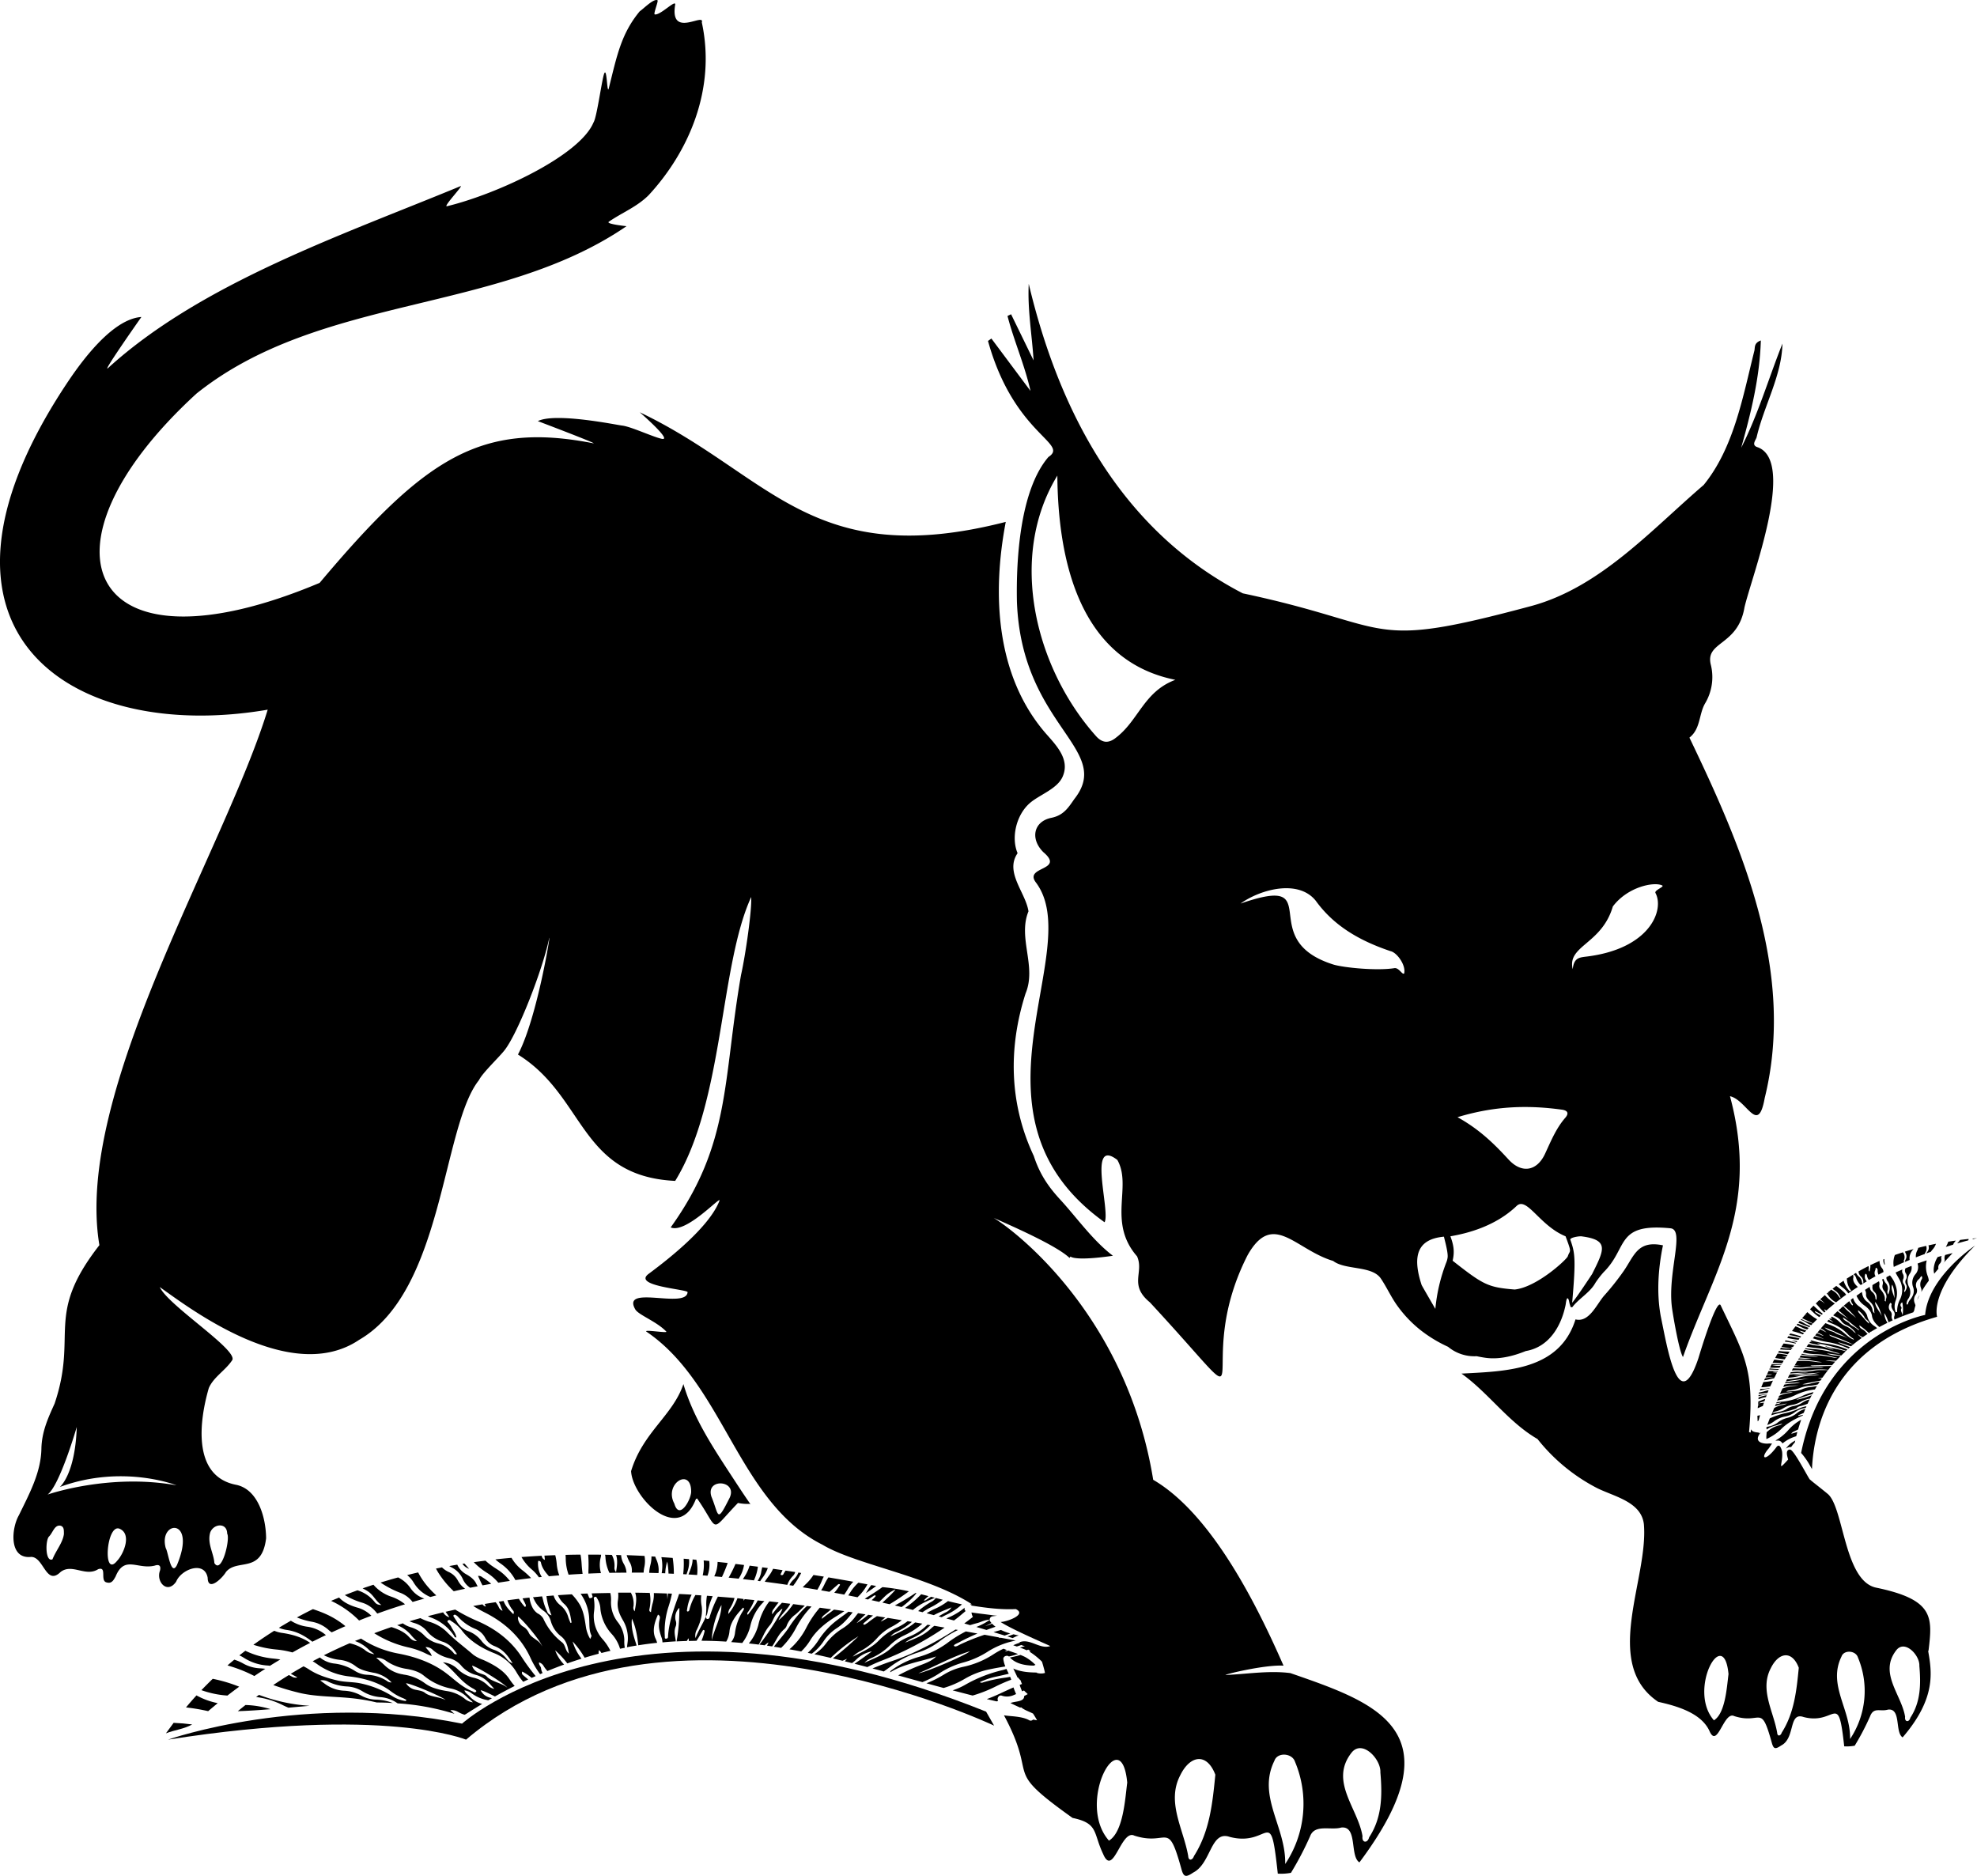 <svg id="chromocat" xmlns="http://www.w3.org/2000/svg" viewBox="0 0 988.4 937.63"><path d="M531.43,915.65c-1.27-.28-2.73-.57-4.31-.87A7.5,7.5,0,0,0,531.43,915.65Z" transform="translate(-7.31 -54.68)"/><path d="M355.24,804c2.62-.91-2.43-1.09.35-.61,11.77,16.89,6,17.78,20.66,2.6a24.77,24.77,0,0,0,6,.47l.4.36c-3.33-4.74-6.47-9.59-9.67-14.48-9.43-14.41-19.1-29.11-24-45.77-5.3,15.75-20.22,24-26.16,43.51C323.47,803.25,346.52,826.72,355.24,804Zm16.88-.64c-6.65,13.24-5.25,8.86-9.14-.53C359.94,793.39,376.17,794.49,372.12,803.36Zm-27.68,2.95c-5.42-10,8.61-18.53,8.41-5.71C352.55,804.85,346.85,814.75,344.44,806.31Z" transform="translate(-7.31 -54.68)"/><path d="M914.05,810c-.18-.35-.36-.74-.54-1.14l-1.12-.63Z" transform="translate(-7.31 -54.68)"/><path d="M745.56,732.63c1.39.3,2.78.56,4.17.76,6.68,1,13.73-.63,20.37-3.33,11.8-2,17.79-12.64,19.92-23,.14-.65.43-3.88,1.11-3.33s.64,2.12,1.11,3.33c.31.8,0,1.1,1.11,1.1,3.26-4.33,9-7.42,11.58-12.2a46.19,46.19,0,0,1,4.18-5.4c12.31-12.21,5.75-24.55,33.36-21.87,7.35.72-1.51,21.76.71,39.47.34,2.78,3.48,21.72,5.53,24.9,14.77-42.13,38.76-73.62,23.5-130.4,8.5,1.89,14,19.75,17.36.94,15.77-63.86-12.06-126.87-37.63-180.19,5.58-4.34,4.69-11.61,7.76-17a25.66,25.66,0,0,0,3-19.16c-3.26-12.17,13.49-9.39,16.76-28.94,3.54-15.35,25.79-72.61,6.76-80-3.54-1-1.18-3.47-.7-5,3.61-15.68,12.58-30.78,12.92-46.86-6.92,17.37-12.14,35.35-20.62,52.06,4.87-17.44,9.25-34.9,9.82-53.64-3.4,1.24-2.9,3.38-3.2,5-5.75,22.91-10.2,48.59-25.38,67.24-26.28,22.54-51.58,51-85.89,60.43-84.38,22.68-67,10.17-144.54-6.26-61.59-31.88-92.12-92.15-107-154.7-.66,12.81,1.61,25.33,2.42,38.27l-11.25-23.08-1.79.86c3.28,12.62,8.63,24.63,11.5,37.47l-19.55-26.19-1.7,1.21c13.09,47.08,40.8,51.1,30.22,58-14.21,16.55-16.17,51-15.76,72.18,2.18,62.39,48.53,73.75,28.68,98.83-3.09,4.49-5.46,8.14-11.46,9.37-8.94,1.82-10.68,10.54-4,17.17,11,9.33-9.65,7-3.84,15,25.79,33.88-40.37,116.45,34.43,170,3.09-5.33-8.8-42.86,6.39-31.15,7.54,13.31-5.11,31,9.86,48.19,3.61,8.06-4.27,14.22,6.42,23,61.13,66,19.1,34.83,48.84-23.58,12.68-22.43,23.73-2.85,42.78,2.88,6.09,4.69,19.38,2.2,23.85,8.8,3,4.45,5.17,9.4,8.35,13.76a60.42,60.42,0,0,0,11.46,12,68,68,0,0,0,13.8,8.37A20.57,20.57,0,0,0,745.56,732.63ZM565.14,423.51c-3.58,2.82-6.77,2.7-10-1C525,388.65,511,333.38,535.93,292.42c.34,41.39,10.53,92.4,59,102.1C579.07,400.44,576.61,414.85,565.14,423.51Zm144.17,117.8c-.94.82-2.59-3-4.87-2.66-8.8,1.4-25.15-.23-30.39-1.77-40.51-12.69-2.25-45.83-46.53-30.52,10-7.17,29-12.28,37.65-1.34,9.35,12.94,22.57,20.15,37.29,25.12C705.68,530.76,710.34,537.21,709.31,541.31ZM731.07,683a9.23,9.23,0,0,1-.56,2.43,86.76,86.76,0,0,0-5.6,23.55s-6.32-10.86-6.86-11.94c-4.78-14.59-2.16-22.95,11.16-24.16C729.3,673.57,731.25,680.2,731.07,683Zm82.57-175.17c7.32-9.79,20.52-12.51,24.67-10.53,1.38.66-4.11,2.36-3.34,3.8,4.55,8.48-2.77,28.24-35.37,31.87-2.9.4-5.48.78-6,6.2C790.65,527.34,808.05,526.83,813.64,507.84ZM797.78,672.69c14.2,1.76,11.59,6.68,5.53,18.82-.89,1.38-8.1,12.28-10,14.4,2-22.53,1.31-25.13-.92-31.54C792.14,673.53,795.56,672.69,797.78,672.69Zm-9.6-63.3c2.68.37,3.77,1.66,1.66,4.09-4.55,5.24-7.11,11.55-10,17.78-4.1,9-11.81,10.19-18.37,3-7.09-7.71-14.45-15-25.48-21.11C754.72,607.46,771.36,607.07,788.18,609.39Zm-55.74,63.3c8.76-1.49,22.47-5.08,33-15.07,5.15-5.15,11.49,9.75,24.57,15.07,3.33,8.86,2.22,6.64,1.11,10-.53,1.6-15.5,15.5-26.57,16.61-13.29-1.11-15.51-2.22-31-14.4C734.62,680.29,734.06,677.11,732.44,672.69Z" transform="translate(-7.31 -54.68)"/><path d="M971.3,880l.18-.2c2-16.7,2.83-25.46-26.17-31.46C929.16,845,929.17,808,921,801.4c-4.87-4-8.21-6.47-8.73-7.09,0,1.05-8-15-10-15-3,0-.84,4.83-1,5-6,6.59-2.33,2-3-4,0,0-1-5-3-2-5.5,7.23-8.21,5.56-3.67.41.24-.27,1.39-2.14,1.67-2.41-.33,0-1.53-.07-2,0-.94.14-8,0-3.82-5.42.06-.08-.18,0-.26,0s-.17.26-.27.38a1.46,1.46,0,0,0-.37-.45c-1.38-.17-3.18-.27-3.89-1.67l-.09,1.62a3.25,3.25,0,0,1-.83-.2c2.85-31.3-2.42-38.68-14.24-63.5-2.22-3.33-11.07,26.57-11.07,26.57-10,29.79-15.6-5.6-18.83-21-2.16-11.76-1.23-24.15,1.11-35.43-12.71-2.65-14.34,5.16-19.61,12.8A131.6,131.6,0,0,1,809.63,702c-3.92,4.2-7.66,14-14.65,12.23-8.05,25.7-35,25.89-57,27.1,13.42,9.54,23.4,24.27,38,32.7a91.44,91.44,0,0,0,29.89,24.58c8.64,4.26,22,6.83,23.3,18,2.36,27.51-21.21,69.65,7.15,88.8,10.4,2.28,21.53,5.91,25.57,14.42,4.06,9.64,7.12-10,12.46-7.29,13.55,4.36,13.22-6.63,18.68,13,.92,3.51,1.73,3.76,4.78,1.69,7.22-3.65,3.52-16.87,11.2-14.23,16.31,4.3,17.23-13.69,20.31,14.65a21.5,21.5,0,0,0,5.25-.31,125.32,125.32,0,0,0,7.67-14.66c1.88-4.86,5-2.2,9-3.39,6.68-.77,3.33,11.36,7.28,13.89C975.5,903.46,973.06,890.25,971.3,880ZM864.19,914.65c-13.34-15.19,4.93-48.13,7.29-23.1C870.64,897.9,869.93,911.14,864.19,914.65Zm33.89,6.17c-.48,1.59-2.15,2.14-2.28,0-1.83-10.7-8.81-21.49-3.19-32.2,3.9-8,10.61-9.15,14-.25C905.5,899.65,904.39,910.92,898.08,920.82ZM932.25,924c.37-14.85-11.29-27-4.29-41.21,1.17-3.49,7.09-3.11,8.21.41A43.17,43.17,0,0,1,932.25,924Zm30.14-10.62c-.64,2.43-3,2.16-2.62-.5-1.83-11.18-13.26-21.85-4.43-33.24,4.26-5.53,11.84,2.49,11.55,7.79C967.67,896.51,967.6,905.45,962.39,913.35Z" transform="translate(-7.31 -54.68)"/><path d="M402.07,867.69c-2.12,3.43-5.32,6.73-7.84,10.17,1.2.18,2.4.38,3.6.58a38.35,38.35,0,0,0,7.27-9.66,44.89,44.89,0,0,1,7.94-11l-2.27-.29A51.37,51.37,0,0,0,402.07,867.69Z" transform="translate(-7.31 -54.68)"/><path d="M463.77,880.93a118.08,118.08,0,0,1-11.85,4.55c-2.85,1-5.64,2.06-8.39,3.24l5.61,1.51c1-.71,2.07-1.44,3.08-2.21a45.46,45.46,0,0,1,14.17-7.31,35.32,35.32,0,0,0,10.68-5.59,54.63,54.63,0,0,1,9.2-5.63l-1.25-.22A163.16,163.16,0,0,1,463.77,880.93Z" transform="translate(-7.31 -54.68)"/><path d="M473.13,868.43c-3.79,3.58-7,4.88-13.34,7.4a17.54,17.54,0,0,1,3.58-2.26,26.82,26.82,0,0,0,8-5.45c.37-.37.78-.71,1.17-1l-1.5-.27c-.43.38-.87.74-1.28,1.14a27.13,27.13,0,0,1-8,4.88,29.3,29.3,0,0,0-8.69,5.46c-3.73,3.54-8.78,5.36-13.58,7.55A10.4,10.4,0,0,1,443,883.5a29.91,29.91,0,0,0,9-6.11,26,26,0,0,1,7.59-5.3,37.55,37.55,0,0,0,8.84-5.76l-3.61-.62c-3.4,2.95-7.67,4.84-12.34,7a8.86,8.86,0,0,1,3.1-2.26,34.14,34.14,0,0,0,7.64-5l-2.14-.36a28.21,28.21,0,0,1-5.37,3.25,30.74,30.74,0,0,0-9,6.38c-3.36,3.44-7.9,5.6-13.08,8.11a14.75,14.75,0,0,1,3.75-2.73,30.76,30.76,0,0,0,8.44-6.54,25.38,25.38,0,0,1,7.37-5.73,32.8,32.8,0,0,0,5-3.22l-7-1.16c-1.17.62-2.29,1.31-3.55,1.86a13.61,13.61,0,0,1,2.28-2.06l-4.18-.68a52.65,52.65,0,0,0-4.51,3.24,3.62,3.62,0,0,1-.38.26c-.57.32-1.23,1-1.77.68s.35-.91.81-1.31q1.89-1.62,3.89-3.18l-2.4-.37a41,41,0,0,1-5.84,4.21c1.38-1.5,2.91-3,4.5-4.42l-3.74-.58c-.57.69-1.12,1.39-1.65,2.11a23.71,23.71,0,0,1-6.11,5.52,30.43,30.43,0,0,0-8.44,7.71,21.54,21.54,0,0,1-5.65,5.18c2.74.58,5.46,1.2,8.18,1.83a83.93,83.93,0,0,1,13.87-10.82,155.82,155.82,0,0,1-12.79,11.07l4.83,1.17c.73-.32,1.46-.63,2.22-.94a11,11,0,0,1-1.12,1.21l3.64.91a17.5,17.5,0,0,0,2.22-1.88,15.46,15.46,0,0,1,7.71-4c-2.87,2.17-5.76,4.22-8.68,6.2,2.13.54,4.27,1.1,6.4,1.66,2.27-1.13,4.58-2.19,7-3.13a153.59,153.59,0,0,0,31.64-16.6l-5.12-.9C474,867.72,473.52,868.06,473.13,868.43Z" transform="translate(-7.31 -54.68)"/><path d="M418.33,844.56a12.85,12.85,0,0,1,.86-1.75L414,842a24.58,24.58,0,0,1-3.89,4.64c-.52.5-1,1-1.47,1.52,2.43.39,4.87.8,7.3,1.22A33.71,33.71,0,0,0,418.33,844.56Z" transform="translate(-7.31 -54.68)"/><path d="M404,844.33a8.78,8.78,0,0,0-2,2.76l1.87.29a39.32,39.32,0,0,0,4-6.39l-1.38-.22A10.35,10.35,0,0,1,404,844.33Z" transform="translate(-7.31 -54.68)"/><polygon points="352.82 808.24 352.82 808.24 352.82 808.24 352.82 808.24"/><path d="M361.91,835l-2.8-.28a24.23,24.23,0,0,1-.48,7.46l2.4.18A16.32,16.32,0,0,0,361.91,835Z" transform="translate(-7.31 -54.68)"/><path d="M355.49,834.54l0-.13-1.91-.18c0,2.38-1,4.87-2.06,7.51l4.32.27A23.93,23.93,0,0,0,355.49,834.54Z" transform="translate(-7.31 -54.68)"/><path d="M364.4,842.67l3.84.33a73.17,73.17,0,0,0,2.88-7l-5.05-.55A17,17,0,0,1,364.4,842.67Z" transform="translate(-7.31 -54.68)"/><path d="M348.87,841.59l1.7.09a7,7,0,0,1,.33-1.07,15,15,0,0,0,.89-6.53l-2.68-.22A45.64,45.64,0,0,1,348.87,841.59Z" transform="translate(-7.31 -54.68)"/><path d="M386.21,837.86l-4.12-.53a22.68,22.68,0,0,1-3.12,6.33l-.24.4,5.49.63A21.79,21.79,0,0,0,386.21,837.86Z" transform="translate(-7.31 -54.68)"/><path d="M381.69,876.22c1.65.18,3.29.36,4.93.57,1.93-3.17,2.77-6.45,5.49-9.55,1.91-2.17,1.93-4.86,4.66-7,.57-.44.88-1.06,1.7-1.35-.2,1.64-8.13,13.9-11.5,17.91l2.61.35a20.84,20.84,0,0,1,1.94-1.45,8.69,8.69,0,0,1-.76,1.62l2.6.38c2.09-3,3.11-6.17,6.26-8.81a3.94,3.94,0,0,0,1.09-1.81,12.25,12.25,0,0,1,4.14-5.22c1.46-1.17,2.65-2.46,3.94-3.71.3-.28.58-.57.86-.86l-5.77-.73a40.78,40.78,0,0,1-7.35,8.09c1.36-3.09,4.52-5.4,5.82-8.15l0-.12-4.1-.49a50.25,50.25,0,0,0-4.84,5.75,2.85,2.85,0,0,1,.72-2.67c.76-1.11,1.59-2.2,2.46-3.27l-4.63-.52a29.76,29.76,0,0,0-5.49,11.71A23.83,23.83,0,0,1,381.69,876.22Z" transform="translate(-7.31 -54.68)"/><path d="M391.17,838.53l-2.78-.38c-.23.93-.44,1.85-.58,2.78a11.18,11.18,0,0,1-1.73,4l1.28.16a18.37,18.37,0,0,1,1.15-1.67A17.65,17.65,0,0,0,391.17,838.53Z" transform="translate(-7.31 -54.68)"/><path d="M487,875.56c2.94-1.58,6-3,9-4.29l-5.8-1.06a60.17,60.17,0,0,0-9.43,5.9,45.48,45.48,0,0,1-14.65,7,43.27,43.27,0,0,0-12.9,6.36,5.44,5.44,0,0,0-.69.56c-.08.08-.07.21-.2.63,7.3-4.45,15.36-5.32,23-7.93-2,2.09-4.77,3.19-7.45,4.21a91.32,91.32,0,0,0-11.53,5.26l12.11,3.36a47.24,47.24,0,0,0,8.85-4.64,41.47,41.47,0,0,1,11.74-5.21,43.78,43.78,0,0,0,12.13-5.42,40.37,40.37,0,0,1,12.69-5.24l1.26-.3-7.5-1.38c-.38.06-.76.12-1.12.15l.57-.25-7.55-1.39a106.7,106.7,0,0,0-11.86,4.7c-1.09.5-2.78,1.71-3.39.84C483.93,876.85,486,876.12,487,875.56Zm5.24,4.56c-2.1,2-22.22,10.61-25.74,11C475.36,887.44,483.35,882.8,492.27,880.12Z" transform="translate(-7.31 -54.68)"/><path d="M422,850.42c1.26-1,2.42-2.12,3.67-3.15.38-.31.78-.87,1.3-.7.69.22,0,.78-.22,1.18a19.54,19.54,0,0,1-2.36,3.12l5,.94a35.45,35.45,0,0,0,1.95-3.08,17.18,17.18,0,0,1,2.58-3.35q-6.17-1.11-12.44-2.18a23.62,23.62,0,0,0-2,3.53,22,22,0,0,1-1.64,2.95Z" transform="translate(-7.31 -54.68)"/><path d="M310,833.05a19.79,19.79,0,0,0,2,7.88c2.84-.06,5.68-.08,8.52-.09a9.89,9.89,0,0,0-1.32-4.35,9.76,9.76,0,0,1-1.36-4.42l-2.53-.08c.88,2.52.51,5.42,0,8.54a3,3,0,0,1-.8-2.33,11.16,11.16,0,0,0-1.32-6.25l-3.39-.07A7.49,7.49,0,0,1,310,833.05Z" transform="translate(-7.31 -54.68)"/><path d="M194.57,855.45a17.52,17.52,0,0,0-8.54-5.79c-2.12.77-4.24,1.56-6.33,2.39a36.65,36.65,0,0,0,8.81,3.84,14.13,14.13,0,0,1,6.82,4.7c.2.24.41.47.63.7q6.85-2.49,13.84-4.65a21.42,21.42,0,0,0-6.78-3.77,20.06,20.06,0,0,1-9-6q-2.73.89-5.42,1.82a24.09,24.09,0,0,1,2.54,1.43c2.92,1.85,3.91,4.85,6.87,6.89C196.27,856.92,195.44,856.59,194.57,855.45Z" transform="translate(-7.31 -54.68)"/><path d="M379.29,837l-4.27-.52a70.63,70.63,0,0,1-3.42,6.86c1.65.16,3.31.33,5,.51.06-.09.1-.18.16-.27A17.09,17.09,0,0,0,379.29,837Z" transform="translate(-7.31 -54.68)"/><path d="M479.94,860.77c-1.16.61-2.26,1.26-3.34,1.94l1.51.4c.78-.44,1.58-.86,2.41-1.25a29.82,29.82,0,0,0,7.72-5.18q-3.51-.75-7-1.64a30,30,0,0,1-6.55,3.88,32.4,32.4,0,0,0-4.13,2.21l3.61.94c2.68-1.44,5.69-2.56,8.84-3.88A6.89,6.89,0,0,1,479.94,860.77Z" transform="translate(-7.31 -54.68)"/><path d="M419,875.22a22.41,22.41,0,0,1,6.62-6.61c3.53-2.3,5.73-5.12,8-7.93l-2.14-.32c-3.23,2.51-6.81,4.77-9.57,7.6a39,39,0,0,0-5.21,6.36,31.7,31.7,0,0,1-5.55,6.59l2,.43A24.78,24.78,0,0,0,419,875.22Z" transform="translate(-7.31 -54.68)"/><path d="M478.64,854.38l-3.49-.9a6.15,6.15,0,0,1-2.53,2.1,44.81,44.81,0,0,0-6.29,4.47l2.21.56a30.06,30.06,0,0,1,4.1-2.46A34.3,34.3,0,0,0,478.64,854.38Z" transform="translate(-7.31 -54.68)"/><path d="M464.24,852.6a10.6,10.6,0,0,0,1.21-1.59l-.32-.08a119.43,119.43,0,0,1-10.44,6.3l3.37.8A40.52,40.52,0,0,0,464.24,852.6Z" transform="translate(-7.31 -54.68)"/><path d="M470.15,855.4c1.43-.69,2.91-1.3,4.61-2l-1.95-.51c-.9.55-1.78,1.11-2.64,1.7a1.39,1.39,0,0,1-1,.13,21.12,21.12,0,0,1,2.35-2.16l-3.67-.93a48.35,48.35,0,0,1-8.08,6.85c1.32.31,2.64.63,3.95,1A29,29,0,0,1,470.15,855.4Z" transform="translate(-7.31 -54.68)"/><path d="M448.47,855.81l3.57.81a104.88,104.88,0,0,0,9.67-6.46,103.33,103.33,0,0,0-13.24-2.09q-3.15,2.26-6.61,4.4c-.75.46-1.48.94-2.21,1.43l1.63.34c.93-.59,1.86-1.18,2.76-1.79.31-.21.74-.43,1-.15.1.12,0,.44-.2.61a14.09,14.09,0,0,1-1.72,1.64l-.08.05,3.83.85c.9-.84,1.79-1.69,2.64-2.55a17.9,17.9,0,0,1,5.45-3.66C454.67,850,451.88,852.77,448.47,855.81Z" transform="translate(-7.31 -54.68)"/><path d="M402,879.15q2.94.52,5.86,1.09a27.5,27.5,0,0,0,4.38-5.37c3-5,7.8-9,13.61-12.49,1.22-.74,2.44-1.51,3.6-2.32-1.73-.26-3.45-.51-5.18-.75-.87.66-1.76,1.32-2.68,2-1.11.76-2.12,1.6-3.42,2.6,0-1,.77-1.6,1.49-2.15,1.11-.85,2.16-1.73,3.17-2.62l-5.67-.79a51,51,0,0,0-6.92,10.36A35.74,35.74,0,0,1,402,879.15Z" transform="translate(-7.31 -54.68)"/><path d="M431.39,852.21l4.62.92a24.35,24.35,0,0,0,4.63-5.83c.12-.21.25-.41.38-.62l-4.55-.84a23.06,23.06,0,0,0-4.07,4.85C432.09,851.21,431.75,851.71,431.39,852.21Z" transform="translate(-7.31 -54.68)"/><path d="M481.48,863.26c-.36.15-.7.32-1.05.48l3.84,1c.78-.6,1.58-1.18,2.34-1.8,1.19-1,2.33-1.94,3.47-2.92a1.53,1.53,0,0,1-.46-1.69A32.7,32.7,0,0,1,481.48,863.26Z" transform="translate(-7.31 -54.68)"/><path d="M503.3,862.09c-3.43-.49-6.87-.83-10.29-1.36a5,5,0,0,0,.71,2.2c-1.4,1.14-2.85,2.23-4.32,3.3l2.92.84c1.13-.36,2.27-.71,3.44-1,1.9-.47,3.69-1.6,6.35-1.72a1.72,1.72,0,0,1,1.26-1.67c.79-.13,1.61-.22,2.44-.32C505,862.3,504.14,862.22,503.3,862.09Z" transform="translate(-7.31 -54.68)"/><path d="M504.94,870.29l-.91.27,5.59,1.73c.94-.36,1.87-.7,2.79-1.06a27.19,27.19,0,0,1-4.68-1.75C506.8,869.76,505.88,870,504.94,870.29Z" transform="translate(-7.31 -54.68)"/><path d="M514,871.64c-1,.4-2.07.77-3.07,1.05l2.66.85c.48-.25,1-.5,1.46-.73a14.26,14.26,0,0,1,1.6-.62L515.4,872Z" transform="translate(-7.31 -54.68)"/><path d="M501.71,889.23c2.74-.59,5.48-1.05,8.22-1.52a14.1,14.1,0,0,1-1-3.64c-.17-1.39,1.8-2.17,2.77-1.32.3-.08.62-.13.9-.2a33.73,33.73,0,0,0,3.67-1.06c-1.6-.59-3.22-1.11-4.82-1.69l-1.76.45a7.65,7.65,0,0,1,1-.73c-.56-.21-1.11-.44-1.66-.68a40.44,40.44,0,0,0-5.07,2.82,44.34,44.34,0,0,1-15,6.23,30.89,30.89,0,0,0-9.93,4,51,51,0,0,1-8.57,4.24c2.87.79,5.74,1.58,8.61,2.35a46.86,46.86,0,0,0,10.72-4.66A40.3,40.3,0,0,1,501.71,889.23Z" transform="translate(-7.31 -54.68)"/><path d="M503.28,866.32a18.73,18.73,0,0,1-3.48,1.21A26.66,26.66,0,0,0,503,866a9.62,9.62,0,0,1-.63-.8,1.37,1.37,0,0,1-.24-.76,31,31,0,0,1-6.12,3.31l-.59.23,5.1,1.51c1.5-.57,3-1.1,4.52-1.62A13.49,13.49,0,0,1,503.28,866.32Z" transform="translate(-7.31 -54.68)"/><path d="M652.45,891.05c-10.69-1.39-21.59.47-32.29.94-2.2.1,19.26-5.26,28.85-4.66-13.37-30.55-36-75.9-65.16-92.92-13.08-80.75-67.47-123.47-79.74-130.91,8.79,3.92,31.39,13.76,37.91,20,.13-.16.28-.4.46-.68,2.21,1.54,11.07,1.1,21.23-.4-10.14-7.69-18.21-19.27-26.36-28.09-6.21-6.73-10.32-13-13.19-21.77-12.29-26.15-12.83-54-4.12-81.25,5.67-13.58-4-27.69,1.46-41.07-1.42-9.45-12-19.55-5.44-29.07-3.32-7.71-.72-19.13,6.14-25.06,4.83-4.18,13.61-7,16.34-13.11,3.92-8.76-3.31-15.88-8.5-21.82-24.92-28.86-26.77-69.64-19.9-105.61-97.14,24.89-118-23.83-183-54.81,0,0,16.61,14.4,11.07,13.29-4.3-.86-15.5-6.17-19.93-6.64-2.43-.26-33.22-6.65-42.08-2.22,0,0,30.86,11.7,27.69,11.08-56.48-11.08-84.45,7.6-136.79,69.79-116.48,49-146.06-17.2-61.56-94.63,62.09-49.64,150.71-39.67,215-83.68,0,0-10.51-1.08-8.86-2.22,6.58-4.56,14-7.37,19.93-13.29,20.14-21.78,33.76-53.18,26.57-86.37C359.78,60.72,342,74.2,344.87,57c.35-2.82-7.47,5.49-10.23,4.88-.79-.23,2-6.79,1.37-7.09-2-.92-7.12,4.42-8.86,5.53-9.42,11.37-11.44,22.5-15.51,38.63-.88,2.94-.86-10.65-2.21-7.62-1.18,2.65-3.66,21.9-5.39,24.55-6.88,16.59-48,35.75-73.23,41.89-2.36.59,8.83-11.06,6.65-10C179.12,171.92,108.21,196,61.39,238.61,57.67,242,78,213.14,78,213.14c-16.61,1.1-34.37,28.8-38.76,35.43C-40.85,371.31,43.42,426.2,141.15,409.44,119.46,480.1,44.18,600.56,57,677.12c-27.55,35.34-10.59,44.12-22.39,79.2-3.3,7.29-6.43,14.11-6.6,22.59-.23,11.94-6.09,22.6-11.24,33.2-3.83,6.63-5.08,22,6,20.86,6.46-.18,7.48,14.73,14.83,7.53,5.77-4.47,12.46,2.64,18.78-1.39,4.73-1.63.62,6.09,4.41,6.64,2.43.67,3.37-1.33,4.32-3,4.41-10.79,11-3.35,19.52-5.42,2.21-.75,3.23,0,2.69,2.4-2.17,5.65,3.64,12.06,8.06,5.6,2.5-6.19,14.2-10.66,15.76-1.93.13,7.29,7.49,0,9.12-2.87,5.64-6.95,17.88,1.15,20.09-16.86-.06-10-3.85-24.47-15-26.75-22.12-4.29-18.36-32.11-13.65-48.35,2.37-5.49,8.22-8.78,11.55-13.72,4.29-4.66-31.87-27.45-36.06-36.78,14.71,10.41,65.55,49.39,99.69,26.38,42.27-24.52,41.36-106.63,59.9-129.83,1.75-3.64,10.13-11.49,12.83-15,6.71-8.63,18.83-39.86,22.15-55.37,1.56-7.28-5.54,38.76-15.5,57.59C300,602.75,296.88,642.66,344.87,645c24.39-39.62,22.17-107.56,38-141.91.4,6.68-2.93,29.46-5.08,38.94-9.2,53-5.07,84.28-35.17,126.22,7.76,3.32,25.58-16.44,24.37-13.29-5.57,14.46-29.77,32.29-35.44,36.54-8.22,6.17,19.64,7.65,19.52,9.15-.69,8.57-33.28-4-26.16,8.57,1.66,2.83,10.64,6,15.5,11.08,1,1-11-1.14-10,0,38.94,26.28,45.87,85.34,88.09,106.57,16.51,9.94,53.12,15.6,74.86,29.86h0c-.4-.11-.81-.23-1.2-.36l.95.69-.54.16c7.49,1.19,15,2.19,22.59,1.82,5.89,2.81-5.05,6.53-7.63,6.44,6.28,4.08,25.09,12,24.84,12.06-5.12,1.76-10.18-4-15.29-1.93a1.09,1.09,0,0,0,.05.26,26.37,26.37,0,0,0-3.25,1.26l1.79.62c.76-.24,1.52-.49,2.26-.76a5.35,5.35,0,0,0,1.82.55c-.85.26-1.69.52-2.55.74,1.16.41,2.3.85,3.42,1.36l.74-.35a7.53,7.53,0,0,0,1.21.77l-.59.26a36.29,36.29,0,0,1,6.24,5c.07,0,1.79,6,1.46,5.67a7.21,7.21,0,0,1-4.31-.15c.18,0,.36-.05.53-.08-4,0-8.35-.31-12-2,.31.61,2,4.14,2.11,4.51l.24-.08a8,8,0,0,0,1.31,1.48,10.47,10.47,0,0,0,.71,1.81l-1.18.47a26.59,26.59,0,0,0,1.24,3.21l.92-.43c.59.64,1.25,1.21,1.88,1.81-.58.33-1.18.64-1.8,1,.15,3-4.82,2.51-6.83,3.49,1.72.83,3.19,1.54,4.84,2.26l.5-.13c1.61,1.37,4,2.12,5.94,3.12.5.79,1.3,2,2,3.36l-2-.36a1.55,1.55,0,0,1-2,.29c-3.75-2.09-9.84-1.87-12.54-2.44,17.89,33.4-1.92,25.49,34.29,51.31,13.07,2.72,10.22,7.42,15.28,18,5.09,12.09,8.94-12.54,15.63-9.14,17,5.47,16.57-8.31,23.42,16.34,1.15,4.4,2.17,4.71,6,2.12,9.06-4.58,8.58-21.15,18.21-17.84,20.44,5.39,20.21-17.17,24.07,18.37a26.43,26.43,0,0,0,6.58-.4,155.82,155.82,0,0,0,9.61-18.38c2.36-6.09,10.41-2.75,15.5-4.25,8.37-1,4.17,14.25,9.12,17.41C736.47,919.42,694.74,905.75,652.45,891.05ZM112.4,820.77c1.68-4.51,8.43-5.12,8.48.55,1.64,2.73-2.78,20.64-6.4,14.71C114.22,831.21,110.82,826.3,112.4,820.77ZM33.54,834.18c-3.66,1.59-3.61-9.58-1.7-11.44s2.71-6,5.8-5.36c1.71.57,1.61,2.11,1.62,4.19C38.69,825.9,35.31,829.7,33.54,834.18Zm32.25.83c-7.29,8.84-5.28-18.6,1.21-16.16C73.28,821.39,69.31,831.3,65.79,835Zm30,2c-3,6-4.39-6.5-5.61-8.44C86.34,814.68,105.91,813,95.79,837Zm-.16-39.82c-33.8-6.14-64.54,4.61-64.54,4.61,6.15-4.61,14.6-33.8,14.6-33.8-.77,23.82-8.45,30-8.45,30C68.74,786.45,95.63,797.2,95.63,797.2Zm466.1,177.6c-16.73-19,6.18-60.34,9.14-29C569.82,953.8,568.93,970.4,561.73,974.8Zm42.49,7.73c-.6,2-2.7,2.68-2.86,0-2.29-13.41-11-26.94-4-40.36,4.9-10.09,13.3-11.48,17.56-.32C613.52,956,612.13,970.12,604.22,982.53Zm45.62,4c.46-18.61-14.16-33.9-5.38-51.67,1.47-4.37,8.88-3.89,10.29.52A54.14,54.14,0,0,1,649.84,986.48Zm41.95-13.31c-.81,3.05-3.75,2.71-3.29-.64-2.29-14-16.63-27.39-5.55-41.66,5.34-6.94,14.84,3.12,14.48,9.76C698.41,952.05,698.31,963.26,691.79,973.17Z" transform="translate(-7.31 -54.68)"/><path d="M506.32,904.94l-.06-.09c-.65-1.2.46-3.08,1.93-2.51a8.2,8.2,0,0,0,5.51-.13l1.61-.68c-.4-.91-.78-1.83-1.12-2.76l-.18-.56c-2.7,1.17-5.37,2.42-8.05,3.66-1.75.8-3.53,1.52-5.31,2.17l4.92,1.15Z" transform="translate(-7.31 -54.68)"/><path d="M512.87,894.36a5.25,5.25,0,0,0-.17-.52c-.11-.32-.24-.63-.37-.94-.65.12-1.29.25-1.94.36a72.92,72.92,0,0,0-11.54,2.41,1.72,1.72,0,0,1-1.68-.09,35.73,35.73,0,0,1,8.56-2.85c2-.44,3.95-.88,5.91-1.36-.39-.81-.79-1.62-1.17-2.43a13.9,13.9,0,0,1-2.17.66A69.31,69.31,0,0,0,489.67,897a33.39,33.39,0,0,1-6.1,2.67q5,1.32,10,2.6a68.4,68.4,0,0,0,11.62-4.58A78,78,0,0,1,512.87,894.36Z" transform="translate(-7.31 -54.68)"/><path d="M522.49,887.25l1.62.06.9-.39-.35-.3a22.35,22.35,0,0,0-4.89-3.65c-.74-.37-1.49-.69-2.25-1-1.73.51-3.5.92-5.29,1.3C514.89,886.08,518.71,887,522.49,887.25Z" transform="translate(-7.31 -54.68)"/><path d="M445.37,847.5l-2.45-.46a25.36,25.36,0,0,0-2.67,4.06C442,849.93,443.74,848.73,445.37,847.5Z" transform="translate(-7.31 -54.68)"/><path d="M403.91,842.31a4.26,4.26,0,0,0,.95-1.79l-4.81-.72-.72,1.12c-.3.45-.36,1.22-1.26,1.14s-.31-.78-.09-1.26.38-.82.58-1.22l-4.75-.68a17.77,17.77,0,0,1-2.16,3.61c-.72,1-1.38,1.9-2,2.86,3.76.49,7.52,1,11.27,1.56A12,12,0,0,1,403.91,842.31Z" transform="translate(-7.31 -54.68)"/><path d="M241.84,838.9c-.78-.88-1.54-1.76-2.33-2.63l-1,.16A6.5,6.5,0,0,0,241.84,838.9Z" transform="translate(-7.31 -54.68)"/><path d="M257.38,836.14a23.64,23.64,0,0,1,7.61,8.41c2.6-.35,5.22-.67,7.83-1a33.51,33.51,0,0,0-4.29-3.89,21.06,21.06,0,0,1-5.49-6.24q-4.05.34-8.07.79A22.92,22.92,0,0,0,257.38,836.14Z" transform="translate(-7.31 -54.68)"/><path d="M298.09,836.4a38,38,0,0,0-.55-4.57q-3.75,0-7.47.12c0,.55.08,1.09.08,1.65a24.77,24.77,0,0,0,1.43,8.25q3.48-.24,7-.42C298.35,839.77,298.19,838.09,298.09,836.4Z" transform="translate(-7.31 -54.68)"/><path d="M273.18,839.25a20.48,20.48,0,0,1,3.54,3.89l1.46-.16a12.35,12.35,0,0,1-1.82-8c1-.13,1.31.45,1.4.86.53,2.67,2.21,4.76,4,6.8,1.72-.16,3.44-.31,5.17-.45a20.91,20.91,0,0,1-1.28-5.66,25.45,25.45,0,0,0-.75-4.43c-1.8.06-3.6.14-5.4.22.09.71.17,1.42.24,2.14a2.4,2.4,0,0,1-1.6-2.07c-3.38.17-6.75.39-10.11.64A23.29,23.29,0,0,0,273.18,839.25Z" transform="translate(-7.31 -54.68)"/><path d="M301.38,831.82a65.94,65.94,0,0,1,.11,8.09c0,.47,0,.93,0,1.39q3.14-.15,6.27-.24a14.85,14.85,0,0,1-.07-8.06,5,5,0,0,0,.12-1.15C305.65,831.83,303.51,831.82,301.38,831.82Z" transform="translate(-7.31 -54.68)"/><path d="M245.45,846.45c-.89-2.05-2.81-3.55-5-4.78a10.48,10.48,0,0,1-4.53-4.83c-1.34.22-2.68.46-4,.7.43.26.86.51,1.31.74a12,12,0,0,1,5.41,5.64,10.08,10.08,0,0,0,3.73,4.46l3.76-.74A12.17,12.17,0,0,1,245.45,846.45Z" transform="translate(-7.31 -54.68)"/><path d="M246.29,842.48c.71,1.52,1.33,3,2.07,4.37.06.12.14.22.2.33l4.34-.77a33.37,33.37,0,0,0-4.52-3.32A2.63,2.63,0,0,0,246.29,842.48Z" transform="translate(-7.31 -54.68)"/><path d="M250.91,841a23.67,23.67,0,0,1,5.51,4.85c1.93-.31,3.87-.6,5.8-.88a25,25,0,0,0-4-4.11c-1.43-1.18-3.16-2.15-4.72-3.24a30.35,30.35,0,0,1-3.48-2.79q-2.94.36-5.85.77A35.35,35.35,0,0,0,250.91,841Z" transform="translate(-7.31 -54.68)"/><path d="M213.58,855.49q2.94-.87,5.88-1.68a13.59,13.59,0,0,1-6.91-5.22,16.14,16.14,0,0,0-6.2-5.37c-2.95.8-5.87,1.67-8.78,2.56A47.68,47.68,0,0,0,207.66,851,13.9,13.9,0,0,1,213.58,855.49Z" transform="translate(-7.31 -54.68)"/><path d="M163.45,865.42a17,17,0,0,1,8.35,4.25c.42.35.87.69,1.33,1,2.28-1,4.57-2.09,6.88-3.08a42.13,42.13,0,0,0-9.43-5.9c-2.21-1-4.47-1.85-6.83-2.62q-4.06,2-8,4.15A36.72,36.72,0,0,0,163.45,865.42Z" transform="translate(-7.31 -54.68)"/><path d="M334.87,873.39c-1.42-3.54-.48-7.41,1.39-11.57,1.27.59,1,1.63.81,2.5-.82,3.32,0,6.17,1,9a7.89,7.89,0,0,1,.44,2.37q3.35-.32,6.67-.51c-.24-2.49-1.18-4.86,0-7.63a4.32,4.32,0,0,0-.14-3,6.64,6.64,0,0,1,1.91-6.14,90,90,0,0,1-1.38,16.79q2.56-.13,5.13-.21c.24-.44.51-.89.83-1.36a4.24,4.24,0,0,1,.14,1.34c1.3,0,2.59-.06,3.88-.07.17-.29.34-.57.53-.86,1-1.52,1.83-3.06,2.75-4.59,1,.11.76.64.65,1.05a29.32,29.32,0,0,1-1.07,3.38c-.14.34-.27.68-.39,1,4.15,0,8.27.17,12.37.42a12.16,12.16,0,0,0,1.61-5c.35-4.25,3.07-8.14,6.87-12,.71.54.18,1.18-.14,1.72a26.46,26.46,0,0,0-4,11.28,8.78,8.78,0,0,1-1.87,4.25c1.84.14,3.68.28,5.52.46a22.61,22.61,0,0,0,4.12-8.81,24.51,24.51,0,0,1,6.15-11.29l.8-.85-3.34-.35c-1.15,2.45-3.2,4.82-4.93,7.22-.35-.66-.43-.68-.1-1.13a26.16,26.16,0,0,0,3.38-6.26l-4.84-.48-.53.82a4.22,4.22,0,0,1,0-.87L376,853.6a26.52,26.52,0,0,1-4.58,7.91,4.64,4.64,0,0,1,.95-3,18,18,0,0,0,2.16-5c-2.77-.25-5.54-.47-8.31-.68a56.46,56.46,0,0,0-4,9.77c-.14.49-.14,1.18-.95,1.36-1,.21-.84-.6-1.1-1v0c-1.54,3.53-3.82,7-5.12,10.58a5.83,5.83,0,0,1,.65-4.2c2-4.19,3.07-8.23,2.34-12.15a16.79,16.79,0,0,1-.14-5c-1-.06-1.94-.13-2.91-.18v0a27.59,27.59,0,0,0-3,7.27,1.09,1.09,0,0,1-.82,1c-.69-.18-.38-.7-.33-1.12a22.74,22.74,0,0,1,2-6.77c.09-.19.17-.37.25-.56-2.09-.12-4.18-.24-6.28-.33-.25.78-.51,1.58-.8,2.37-2.28,6.25-4.3,12.45-4.71,18.57,0,.46.12,1.17-.73,1.36-1.09.24-.86-.58-.89-1.08a40.16,40.16,0,0,1,1.89-15,55.8,55.8,0,0,0,1.67-6.39l-2-.08-.27,3c0-1-.11-2-.2-3q-3.3-.13-6.57-.21a15.63,15.63,0,0,1-.73,5.54,31,31,0,0,0-.71,4c-1-.37-.86-1.08-.73-1.69a20,20,0,0,0,.13-7.92c-2.43-.06-4.87-.1-7.3-.12,1,2.81.36,6-.26,9.32a2.86,2.86,0,0,1-.55-2.59,11.79,11.79,0,0,0-1.35-6.75c-2.12,0-4.23,0-6.34,0a15.1,15.1,0,0,1-.12,3.84c-.61,3.71.7,6.83,2.39,9.76a17.69,17.69,0,0,1,2.57,9.88c-.05,1.25-.32,2.53-.4,3.79,1.6-.3,3.19-.58,4.79-.83-1.34-4.33-2.92-8.58-2.35-13.44,1.95,4.19,2.68,8.71,3.17,13.31,3.17-.5,6.31-.91,9.44-1.24A14.23,14.23,0,0,0,334.87,873.39ZM368,857c.05,5.8-3.41,11.74-4.88,17.6A41.56,41.56,0,0,1,368,857Z" transform="translate(-7.31 -54.68)"/><path d="M163.49,875.36q3.38-1.71,6.78-3.33c-.18-.13-.36-.25-.53-.39a17.86,17.86,0,0,0-8.81-3.78,20.17,20.17,0,0,1-8.2-3c-2,1.14-4,2.32-6,3.54a16.34,16.34,0,0,0,4,1.08C156.24,870.29,160,872.73,163.49,875.36Z" transform="translate(-7.31 -54.68)"/><path d="M145.62,879.27a45.8,45.8,0,0,1,7.9,1.45q4.38-2.47,8.83-4.78c-3.8-2.69-8.62-4.22-14.13-5a15.65,15.65,0,0,1-3.81-1.06q-5.31,3.35-10.41,7A52.33,52.33,0,0,0,145.62,879.27Z" transform="translate(-7.31 -54.68)"/><path d="M214.09,845.75a17.69,17.69,0,0,0,8.11,7.14l.25.12c1-.27,2-.54,3-.79a50.81,50.81,0,0,1-3.86-3.91,37.39,37.39,0,0,1-5.11-7.37c0-.07-.09-.14-.13-.22-1.84.43-3.66.87-5.48,1.33A14,14,0,0,1,214.09,845.75Z" transform="translate(-7.31 -54.68)"/><path d="M234.16,850.13c1.89-.43,3.79-.85,5.68-1.24a12,12,0,0,1-3.66-4.2,9.61,9.61,0,0,0-4.66-4.24,11.64,11.64,0,0,1-3.24-2.25l-3,.59c.5.93,1,1.85,1.61,2.74A47,47,0,0,0,234.16,850.13Z" transform="translate(-7.31 -54.68)"/><path d="M186.84,864.76q3-1.23,6.14-2.38a15.87,15.87,0,0,0-7.13-4.11c-3.76-1.1-6.87-2.68-9-5-1.34.55-2.67,1.1-4,1.67A47.9,47.9,0,0,1,186.84,864.76Z" transform="translate(-7.31 -54.68)"/><path d="M122.53,887.65a69.44,69.44,0,0,1,11.95,4.86c1.81-1.24,3.63-2.44,5.47-3.62-1-.11-2-.2-3-.25a18.6,18.6,0,0,1-8.15-2.45,23.07,23.07,0,0,0-4.36-1.86q-1.71,1.41-3.39,2.87Z" transform="translate(-7.31 -54.68)"/><path d="M332.49,836.92a19.92,19.92,0,0,0-.62,4l4.66.12a12.84,12.84,0,0,0-1-6.63,16.41,16.41,0,0,1-.63-1.59l-1.9-.11A15.39,15.39,0,0,1,332.49,836.92Z" transform="translate(-7.31 -54.68)"/><path d="M338.11,841.11c.6,0,1.19,0,1.78.06a22.24,22.24,0,0,1,1-5.89,36.84,36.84,0,0,1,.64,6l2.67.11a50.76,50.76,0,0,0-.58-7.92q-2.82-.21-5.65-.39A21,21,0,0,1,338.11,841.11Z" transform="translate(-7.31 -54.68)"/><path d="M103.39,916.71q-4.53-.6-9.27-.8c-1.31,1.72-2.59,3.46-3.86,5.25C94.62,919.44,99.42,919,103.39,916.71Z" transform="translate(-7.31 -54.68)"/><path d="M141,887.25c.44,0,.86.1,1.27.15,1.72-1.08,3.45-2.13,5.19-3.17-1.12-.17-2.25-.33-3.41-.45a40.56,40.56,0,0,1-14.08-3.9c-1,.76-2,1.53-3,2.31a16.64,16.64,0,0,1,2.4,1.29A24.6,24.6,0,0,0,141,887.25Z" transform="translate(-7.31 -54.68)"/><path d="M322.34,836a8.3,8.3,0,0,1,.82,4.81c2,0,3.95,0,5.93,0a15.35,15.35,0,0,1,.35-2.73,14.38,14.38,0,0,0,.1-5.61q-4.47-.22-8.94-.39A19.38,19.38,0,0,0,322.34,836Z" transform="translate(-7.31 -54.68)"/><path d="M156,893.19a3.46,3.46,0,0,1-2.75-.39c-.49-.28-1-.53-1.53-.78q-3.93,2.41-7.79,5a120.9,120.9,0,0,0,12.3,3.71c8.1,2.11,17.34,1.93,26.06,2.78a95.2,95.2,0,0,1,13.41,2.23q4,0,8,.26a25.1,25.1,0,0,0-8.68-1.7,15.68,15.68,0,0,1-7.09-2,18.92,18.92,0,0,0-8.35-2.44,17.39,17.39,0,0,1-9.79-3.4l-2.39-1.74a6,6,0,0,1,4.12.68,24.37,24.37,0,0,0,9.16,2.32,16.23,16.23,0,0,1,7.88,2.45,20.14,20.14,0,0,0,8.9,2.89,16.88,16.88,0,0,1,7.66,2.46c.33.22.68.44,1,.65a120.27,120.27,0,0,1,28.4,5.24c-.72-.59-1.41-1.22-2.07-1.86a6.75,6.75,0,0,1,3.67.81,17.07,17.07,0,0,0,3.45,1.51,6.15,6.15,0,0,0,.8-.42c2.7-1.74,5.37-3.39,8-5a12.39,12.39,0,0,1-6.34-3.85c-.75-.88-2.07-1.44-2.52-2.93a7.85,7.85,0,0,1,3.79,1.62,18.71,18.71,0,0,0,7.46,3.22l.63.15,1.88-1.08-1.28-.33a7.15,7.15,0,0,1-4.39-3.61c.81,0,3.82,1.37,7.15,3.09q5-2.79,9.86-5.26a31.41,31.41,0,0,1-2.6-3.39c-2.84-4.33-7.68-7.19-13.06-9.61a19.71,19.71,0,0,1-5-2.58c-4.51-3.92-9.47-7.52-13.57-11.73a20.81,20.81,0,0,0-8.7-4.84,26.58,26.58,0,0,1-4.2-1.75c-1.81.51-3.62,1-5.42,1.58a19.57,19.57,0,0,0,2.38.87,12.62,12.62,0,0,1,6.51,4.29,16.57,16.57,0,0,0,7.85,5.1c3.47,1.2,5.33,3.57,7,6.14-1.26.29-1.47-.28-1.78-.66a14.44,14.44,0,0,0-7.78-4.71,14.36,14.36,0,0,1-6.86-4,15.49,15.49,0,0,0-6.78-4.08,12.93,12.93,0,0,1-3.9-1.93l-2.83.92a17.63,17.63,0,0,1,7.36,5.44,31.9,31.9,0,0,0,2.53,2.54c-2.25-.09-3.19-1.28-4.18-2.31-2.15-2.26-5.18-3.66-8.59-4.73q-4.32,1.47-8.58,3.08a53.69,53.69,0,0,0,16.95,7.06,39.53,39.53,0,0,1,8.34,2.84c1,.51,2.11,1,3.46,1.54-.48-1.9-2-2.95-3.1-4.5a4.82,4.82,0,0,1,3.73,1.5,18.75,18.75,0,0,0,8.26,4.1,11.49,11.49,0,0,1,6,3.84A14.57,14.57,0,0,0,245.4,892a13.06,13.06,0,0,1,5.31,2.93c1.25,1.15,2.29,2.44,3.72,4a6.32,6.32,0,0,1-3.53-2,15,15,0,0,0-6.82-3.58,17,17,0,0,1-8-4.34,12.07,12.07,0,0,0-7.34-3.37c5.69,4,8.78,9.83,15.33,13.26a4.27,4.27,0,0,1,.59.38c.35.32,1.18.61.55,1.15s-1.14,0-1.62-.24c-5.3-2.14-8.79-5.7-12.85-8.82-6.47-5-14.53-8.22-24.09-10.06a50.77,50.77,0,0,1-18.83-7.51L184.75,875a18.51,18.51,0,0,1,7,4.4c.78.8,1.87,1.41,2.7,2.2a9.21,9.21,0,0,1-4.89-2.25,20.6,20.6,0,0,0-7.46-3.22q-6.51,2.83-12.87,6a23.74,23.74,0,0,0,7.74,2.27,15.72,15.72,0,0,1,8,3.08c2.23,1.82,5.42,2.66,8.77,3.32a16.25,16.25,0,0,1,9.34,4.91,3.57,3.57,0,0,1-2.49-.85,19.48,19.48,0,0,0-9.29-2.95,12.68,12.68,0,0,1-6.62-2,24.17,24.17,0,0,0-10.55-3.68,13.82,13.82,0,0,1-6.88-3c-1.21.62-2.42,1.24-3.61,1.89.94.57,1.86,1.17,2.74,1.81a34.11,34.11,0,0,0,15.94,5.82c8,1,14.87,3.25,20.22,7.25a25.25,25.25,0,0,0,6.35,3.61,11.64,11.64,0,0,1,1.67.91l-.47.46a16.43,16.43,0,0,1-6.37-2.24,48.81,48.81,0,0,0-16.67-6.66c-3.48-.65-7.36-.5-10.78-1.29-5.45-1.24-10.45-2.9-14.53-5.62a25,25,0,0,0-2.68-1.51q-3.21,1.82-6.37,3.73Zm94.66-.47c-.86-.92-2.55-1.17-3.84-1.76a5.51,5.51,0,0,1-3.5-3.66c2.89.71,16.22,9,17.64,11.05C258.1,895.91,253.15,895.42,250.61,892.72Zm-41.67-1a16.7,16.7,0,0,1-9.17-4.36c-1.29-1.27-2.7-2.45-4.4-4a8.16,8.16,0,0,1,5,1.61,24.27,24.27,0,0,0,9.89,3.93c3.52.54,6.68,1.57,8.91,3.44a30.76,30.76,0,0,0,13.65,6.44,16.2,16.2,0,0,1,8,4.34c.89.86,2,1.57,2.86,2.54a7.78,7.78,0,0,1-4.24-1.93,18.93,18.93,0,0,0-8.47-3.66,39.62,39.62,0,0,1-6.42-1.48,16.73,16.73,0,0,1-5-2.57A23.25,23.25,0,0,0,208.94,891.76Zm1.38,4.39c2.8.29,18.71,7,19.65,8.39-3-1.67-7.62-1.49-10.26-3.6-1.14-.92-2.89-1.16-4.53-1.5A7.2,7.2,0,0,1,210.32,896.15Z" transform="translate(-7.31 -54.68)"/><path d="M363.62,852.59l-2.87-.21a26,26,0,0,0-.31,5.76,37.14,37.14,0,0,1-.32,4.78l0,0h0c.91-1.23.9-2.46,1.19-3.67A39.78,39.78,0,0,1,363.62,852.59Z" transform="translate(-7.31 -54.68)"/><path d="M303.16,851.42a2.38,2.38,0,0,1,.15.45c.06.54.71,1.22-.43,1.62s-1.12-.51-1.34-1-.35-.82-.52-1.23l-3.44.13a23.1,23.1,0,0,1,4.32,13c.14,2.65-.09,5.38,1.05,7.75.18.37.1.41-.56,1.84a16.73,16.73,0,0,1-2.07-5.49c-.61-3.88-1.08-7.77-2.93-11.29a27.61,27.61,0,0,0-4.2-5.54q-3.46.2-6.91.44a11.69,11.69,0,0,0,3.23,4.49c2.73,2.49,2.94,5.91,3.57,9.17l-.56.22c-.37-1-.8-1.9-1.1-2.88a11.62,11.62,0,0,0-4.18-6.16,9.37,9.37,0,0,1-3.15-4.69l-3.6.31a1.89,1.89,0,0,1,.05.23,38.55,38.55,0,0,0,2.5,9.36,2.84,2.84,0,0,1-2.22-2,25.41,25.41,0,0,1-2-5.63c-.14-.62-.32-1.23-.5-1.83-1.52.14-3,.3-4.55.45a13.79,13.79,0,0,1,.66,1.34,14.2,14.2,0,0,0,4.76,5.51,9.52,9.52,0,0,1,3.55,5.25,14.39,14.39,0,0,0,5.12,7.45c2.72,2.14,3.35,5.23,3.88,8.64-1.95-1.71-1.64-4.3-3.49-5.71a31.36,31.36,0,0,1-9.31-11.82,6.71,6.71,0,0,0-2.82-2.58,8,8,0,0,1-2.58-2.92,14.64,14.64,0,0,1-1.51-5c-1.16.12-2.32.26-3.48.4.46.93,1,1.84,1.41,2.79.16.37.58.65-.13,1.56a21.4,21.4,0,0,1-3.09-4.14c-1.93.23-3.84.48-5.76.74a16.36,16.36,0,0,0,2.86,5.15c.3.34.54.77.13,1.81-2.23-2.14-4-4.14-4.89-6.59L259,855l-2.34.35a11.91,11.91,0,0,1,1.1,2.56c.2.67.62,1.27.77,2a3.51,3.51,0,0,1-1.91-1.94,10.75,10.75,0,0,0-1.52-2.37c-1.83.28-3.64.57-5.46.88.19.44.37.89.54,1.34a3.08,3.08,0,0,1-1.65-1.15c-1.55.27-3.09.55-4.63.84,1.87,1.15,3.81,2.23,5.85,3.27,10.83,5.47,18.45,13.13,22.83,22.78a44.47,44.47,0,0,0,4.75,8l1.25-.55a6,6,0,0,1-.78-2.44c-.09-.94-1.16-1.52-1-2.86a3.79,3.79,0,0,1,2.34,1.87A14.61,14.61,0,0,0,281,890c2.8-1.15,5.57-2.23,8.34-3.23a20,20,0,0,1-4.47-7.09,44.18,44.18,0,0,1,6.07,6.52q3.57-1.26,7.1-2.37a25.35,25.35,0,0,1-4.44-8.6,44,44,0,0,1,6,8.13q3.53-1.08,7-2a4.7,4.7,0,0,1,.16-1.8A4.92,4.92,0,0,1,308,881c1.5-.38,3-.75,4.49-1.09a26.17,26.17,0,0,0-4.07-6,17.25,17.25,0,0,1-4.15-13.38,21.83,21.83,0,0,0,0-6.36c-.08-.38-.32-.94.43-1.21s.87.34,1.1.66a10.48,10.48,0,0,1,1.68,5.4,21.91,21.91,0,0,0,5.82,12.65,18.78,18.78,0,0,1,4,7.21l2.38-.49a16.86,16.86,0,0,1-.24-3.91,15.19,15.19,0,0,0-3.38-9.07,15.91,15.91,0,0,1-3.26-10.62,14.31,14.31,0,0,0-.36-3.79q-4.68.06-9.36.21C303.11,851.26,303.13,851.34,303.16,851.42Zm-31.5,19.41a6.7,6.7,0,0,0-2.76-3,5.27,5.27,0,0,1-2.62-5.07c2.58,1.68,12.09,13.22,12,14.88C277.26,874.62,272.92,873.72,271.66,870.83Z" transform="translate(-7.31 -54.68)"/><path d="M126.2,910.08c5.41-.18,10.88-.54,16.37-1A46.19,46.19,0,0,0,130.05,907C128.76,908,127.47,909.05,126.2,910.08Z" transform="translate(-7.31 -54.68)"/><path d="M111.38,910.07c1.59-1.34,3.18-2.67,4.78-4a36.87,36.87,0,0,1-10.62-3.87c-1.78,1.94-3.52,3.94-5.24,6A100.77,100.77,0,0,1,111.38,910.07Z" transform="translate(-7.31 -54.68)"/><path d="M108,899.57A48.13,48.13,0,0,0,121,902.28q2.92-2.26,5.9-4.44a74.79,74.79,0,0,0-13.23-3.94C111.75,895.74,109.89,897.63,108,899.57Z" transform="translate(-7.31 -54.68)"/><path d="M234.23,872.26c.23.36.24.92,1.25,1-.29-2.12-1.75-3.64-2.59-5.41-.24-.52-.7-.94-1-1.46s-1.49-1.06-.5-1.73c.75-.51,1.39.35,2,.7a19.19,19.19,0,0,1,5.12,4.76c3.72,4.74,9.08,8.2,15.51,10.83a22.52,22.52,0,0,1,11.45,9.56,31.5,31.5,0,0,0,3.42,4.89l2.5-1.17c-.87-.72-1.74-1.44-2.58-2.18a1.34,1.34,0,0,1-.4-1.76,25.25,25.25,0,0,1,4.7,3.14l2-.88a103.35,103.35,0,0,1-7.53-10.38c-5-7.31-12.17-13.09-21.56-17.14a86,86,0,0,1-11.12-5.73c-1.61.35-3.2.72-4.8,1.09.6.91,1.3,1.77,1.83,2.74a5.08,5.08,0,0,1-2.91-2.2l-.18-.25c-2.55.61-5.1,1.25-7.63,1.92a12.58,12.58,0,0,0,1.29.57A23.81,23.81,0,0,1,234.23,872.26Zm0-10.28a.94.94,0,0,1,1.12.16,3.25,3.25,0,0,1,.82.61,23.7,23.7,0,0,0,9,6.3,9.9,9.9,0,0,1,4.71,4.39,8.81,8.81,0,0,0,4.59,4.08c4.54,1.77,6.83,4.92,9.11,8.67-2.19-.84-2.8-2.24-3.85-3.31a13.86,13.86,0,0,0-5.24-3.41,13.33,13.33,0,0,1-6.46-4.52,14.88,14.88,0,0,0-7-5,10.39,10.39,0,0,1-5.27-4.59c-.51-.86-1.1-1.69-1.63-2.54C234.07,862.6,233.73,862.31,234.26,862Z" transform="translate(-7.31 -54.68)"/><path d="M135.34,903a41.43,41.43,0,0,1,13.24,4c.95.49,1.93.92,2.93,1.33l10.58-.94a87.22,87.22,0,0,1-25.3-5.46C136.3,902.31,135.82,902.67,135.34,903Z" transform="translate(-7.31 -54.68)"/><path d="M91.31,924.31s68-24,147-8c0,0,85-77,262-6l4,7s-164-78-264,7C240.31,924.31,199.31,907.31,91.31,924.31Z" transform="translate(-7.31 -54.68)"/><path d="M901.4,722.64c-.19.27-.37.55-.56.83a37.78,37.78,0,0,0,4.95.89q.33,0,.66.09l.54-.68A35,35,0,0,0,901.4,722.64Z" transform="translate(-7.31 -54.68)"/><path d="M905.52,725.63l.38-.5c-1-.14-2-.27-3-.41Z" transform="translate(-7.31 -54.68)"/><path d="M896.66,739.07a38.75,38.75,0,0,1-4.59-.31l-.24.5c1.55.09,3.09.14,4.63.17Z" transform="translate(-7.31 -54.68)"/><path d="M897.7,728.42c-.17.27-.33.54-.49.81,1.09.11,2.19.17,3.31.2.71,0,1.41.06,2.1.12L903,729C901.26,728.76,899.43,728.79,897.7,728.42Z" transform="translate(-7.31 -54.68)"/><path d="M903.68,728.08l.66-.91a37.51,37.51,0,0,0-5.33-.88c-.36.57-.72,1.14-1.07,1.72,2,.3,3.87.62,5.16.87l.36-.49a8.18,8.18,0,0,1-1-.44C902.74,728,903.16,728,903.68,728.08Z" transform="translate(-7.31 -54.68)"/><path d="M891.7,744.23a24.41,24.41,0,0,1,2.55-.55c.11-.23.23-.46.35-.69-1.72.1-3.2.49-4.84.7l-.47,1A20,20,0,0,0,891.7,744.23Z" transform="translate(-7.31 -54.68)"/><path d="M905.24,726l-.44-.14A34.24,34.24,0,0,0,900,724.7l-.4.62a39,39,0,0,1,5.33,1Z" transform="translate(-7.31 -54.68)"/><path d="M886.49,752.65a19.69,19.69,0,0,1,4.2-.87l.11-.27a40.9,40.9,0,0,1-4.31.54Z" transform="translate(-7.31 -54.68)"/><path d="M902.36,721.26l-.55.79a36.17,36.17,0,0,1,5.53,1.29l.46-.56A47.4,47.4,0,0,0,902.36,721.26Z" transform="translate(-7.31 -54.68)"/><path d="M908.9,715.93a10.75,10.75,0,0,0-1.83-.89l-.72.89c1.8.66,3.9,1.49,5.54,2.19.16-.18.32-.36.49-.53A17,17,0,0,1,908.9,715.93Z" transform="translate(-7.31 -54.68)"/><path d="M910.81,719.3c.24-.28.5-.55.75-.82-1.84-.68-3.6-1.44-5.57-2.09l-.5.63a16.71,16.71,0,0,1,1.9.85A17.67,17.67,0,0,0,910.81,719.3Z" transform="translate(-7.31 -54.68)"/><path d="M891,750.93c.17-.43.35-.86.53-1.29a20.19,20.19,0,0,0-2.41.61,17.07,17.07,0,0,1-2.39.53l-.24.62C888.06,751.29,889.57,751.14,891,750.93Z" transform="translate(-7.31 -54.68)"/><path d="M903.59,759.37c.85-.28,1.77-.48,2.13-1a3.76,3.76,0,0,1,1.85-.82,24,24,0,0,0,3.45-1.16c.32-.72.66-1.43,1-2.15a10.85,10.85,0,0,0-3.49,1.51,11.44,11.44,0,0,1-4.51,1.8,8.63,8.63,0,0,0-3.38,1.42c-1.63,1.17-4.34,1.63-7.25,2.11.17-.48.92-.64,1.56-.81a13.5,13.5,0,0,0,4.09-1.71,11.36,11.36,0,0,1,4.09-1.54,13.21,13.21,0,0,0,4.62-1.67,13,13,0,0,1,4.47-1.53c.28-.56.57-1.12.86-1.68a43.67,43.67,0,0,1-7.65,2.27c.34-.41,4.59-1.86,8-2.83q.27-.52.57-1a26.14,26.14,0,0,0-6.31,2.26,28.34,28.34,0,0,1-10,2.55c-.72.07-1.44.14-2.14.23l-.24.57c.84-.11,1.65-.27,2.48-.4a3.44,3.44,0,0,1-2,.73l-.68.11c-.14.32-.27.65-.41,1a32.63,32.63,0,0,1,6-1.33,8.53,8.53,0,0,1-2.5.78,12.24,12.24,0,0,0-3.88,1.46c-.5,1.21-1,2.42-1.46,3.63a52.79,52.79,0,0,1,5.46-1.42A51.4,51.4,0,0,0,903.59,759.37Z" transform="translate(-7.31 -54.68)"/><path d="M885.92,762.42c0,.66.07,1.32.09,2,0,.23,0,.46,0,.7l.52-.33c.22-.9.46-1.79.71-2.68l-.92.22Z" transform="translate(-7.31 -54.68)"/><path d="M886.46,754.16c.17-.07.35-.12.51-.19a12.43,12.43,0,0,1,3.22-.88l.35-.92a15.9,15.9,0,0,0-3.73,1l-.32.12Z" transform="translate(-7.31 -54.68)"/><path d="M901,732c-.68-.09-1.36-.21-2-.32-1-.16-2-.27-3-.33-.41.72-.81,1.45-1.21,2.17l1.43.23c1.12.2,2.23.35,3.34.46.23-.36.45-.73.69-1.1a12,12,0,0,1-2-.34c.31,0,1.12,0,2.19.06Z" transform="translate(-7.31 -54.68)"/><path d="M936.6,692.79a5.81,5.81,0,0,1-1.37-1.81c-.41.23-.8.47-1.2.71a3.45,3.45,0,0,1,1.22,1.69,8.06,8.06,0,0,0,2.32,3.68l1.1-.67a1.09,1.09,0,0,1-.46-.77A4.38,4.38,0,0,0,936.6,692.79Z" transform="translate(-7.31 -54.68)"/><path d="M986.34,675.65a5.51,5.51,0,0,0-.51.59q2.73-.78,5.54-1.52a3.38,3.38,0,0,0,.16-.7c-1.45.15-2.87.31-4.28.49A7.22,7.22,0,0,1,986.34,675.65Z" transform="translate(-7.31 -54.68)"/><path d="M930.76,695.07a9.7,9.7,0,0,0,1.68,4.26.88.88,0,0,1,.12.17c.07.2.48.5-.15.54s-.68-.28-.84-.47A14.38,14.38,0,0,1,929,694.9c-.82.56-1.63,1.12-2.42,1.69a17.74,17.74,0,0,0,1.91,1.65,12,12,0,0,1,2.86,3c1.56-1.1,3.15-2.17,4.79-3.23h0c-1.79-1.58-2.66-3.18-2.23-4.83.1-.4-.19-.84-.06-1.35-1.11.67-2.2,1.35-3.26,2C930.66,694.25,930.72,694.66,930.76,695.07Z" transform="translate(-7.31 -54.68)"/><path d="M896.74,730c-.17.28-.33.57-.49.85a42.55,42.55,0,0,1,4.34.68l.58.12c.28-.43.57-.85.86-1.27l-1.49-.08C899.24,730.29,898,730.19,896.74,730Z" transform="translate(-7.31 -54.68)"/><path d="M915.65,727.32a21.54,21.54,0,0,1-4.14-.81l-1,1.35c1.71.33,3.49.56,5.31.74a33.44,33.44,0,0,1,8,1.75c1,.37,2.2.57,3.44,1a7.59,7.59,0,0,1-2.5-.32,49.5,49.5,0,0,0-11.65-2,27.75,27.75,0,0,1-3.09-.38l-.29.42c3.5.6,7,1.26,7.52,1.5-2.39-.62-5.09-.39-7.46-1.08l-.3-.07-.87,1.3.5.12a27.85,27.85,0,0,0,5.82.76,35.55,35.55,0,0,1,8.17,1.2c.92.26,1.92.44,2.88.66a7.92,7.92,0,0,1-2.65-.25,39.5,39.5,0,0,0-8.87-1.06,30.41,30.41,0,0,1-6.3-.74l-.29.46c3.81.38,7.94.89,8.5,1.11-2.89-.09-5.82-.44-8.77-.69-.22.34-.44.68-.65,1,2.89.23,5.49.48,6,.61a58.18,58.18,0,0,1-6.28-.19l-.42.67a37.27,37.27,0,0,1,8.28.65c1.21.24,2.48.36,3.72.57a11.17,11.17,0,0,1-3.11-.12,46.77,46.77,0,0,0-9.28-.46c-.42.69-.83,1.39-1.24,2.09,1.22,0,2.44.1,3.67.19a21,21,0,0,0-3.81.06l-.4.69c.48,0,1,.06,1.45.11a22.45,22.45,0,0,0,5.14-.13,35.32,35.32,0,0,1,8.37.18,4.84,4.84,0,0,1-1.8.11,28.23,28.23,0,0,0-6.49.23,27.1,27.1,0,0,1-5.36.2c-.57,0-1.12-.06-1.67-.07-.21.36-.41.73-.61,1.09a28.12,28.12,0,0,1,4.69,0,22.88,22.88,0,0,0,5.43-.28,33.38,33.38,0,0,1,7.94-.06l0,.15c-1.16,0-2.32,0-3.48,0a16.22,16.22,0,0,0-3.18.22,33.56,33.56,0,0,1-7.67.59,20.07,20.07,0,0,0-4.25.28l-.33.62a80,80,0,0,1,9.08-.38c-3.11.28-6.18.64-9.33.86-.29.54-.58,1.08-.86,1.63a26.87,26.87,0,0,0,5.14-.72,28.39,28.39,0,0,1,6.92-.72c1.14,0,2.27,0,3.7-.05a9.23,9.23,0,0,1-3,.38,27,27,0,0,0-7.11,1,25.53,25.53,0,0,1-6.06.85l-.57,1.11c3.67-.69,7.61-1.09,11.54-1.48-3.88.62-7.54,1.47-11.69,1.79l-.33.65a35.6,35.6,0,0,1,4.13-.28c1,0,2-.21,3.43-.18a12.73,12.73,0,0,1-3.52.57,33.18,33.18,0,0,0-4.34.5c-.2.4-.39.81-.59,1.21a27.69,27.69,0,0,1,7.73-.71l-2.53.22a19.76,19.76,0,0,0-4.52.9c-.33.12-.68.21-1,.31-.45.94-.89,1.89-1.32,2.84a32.38,32.38,0,0,1,6.4-1,4.32,4.32,0,0,1-1.67.44,16.63,16.63,0,0,0-5.08,1.41h0l-.47,1.07a14.62,14.62,0,0,1,2.16-.35,13.35,13.35,0,0,0-2.3.66c-.15.35-.31.69-.46,1l1.67-.34a28.48,28.48,0,0,0,7.71-2.52,29.65,29.65,0,0,1,9.53-2.7c.35-.59.7-1.18,1.06-1.77a21,21,0,0,1-3.17.55,14.67,14.67,0,0,0-4.43,1.16c-2.05.84-4.8.95-7.74,1.14a2.81,2.81,0,0,1,1.73-.58,20.24,20.24,0,0,0,5.14-1.27,17.52,17.52,0,0,1,5.21-1.12,19.54,19.54,0,0,0,3.74-.67l.87-1.35a39.75,39.75,0,0,0-4.45.9,10.48,10.48,0,0,1-4.19.41c2.87-.72,5.89-1.29,9-1.81l.74-1.08a14.68,14.68,0,0,1-2,0l2.29-.43c1.38-2,2.87-3.93,4.5-5.85-3,.09-6.1.13-9.2.07a2.89,2.89,0,0,1-1.31-.24c.92-.19,6.77-.24,10.8-.17.52-.61,1.06-1.22,1.61-1.82-1.7-.12-3.39-.3-5.08-.59,1.82,0,3.64.08,5.45.19.74-.8,1.49-1.59,2.28-2.37l-.12,0a13.16,13.16,0,0,0-2.28-.28,16.06,16.06,0,0,1-4.47-1c.82,0,4,.44,7.22,1,.73-.72,1.48-1.43,2.24-2.13-3.38-1-6.93-1.44-10-2.48l-.17.17,4.22,1.5a8.33,8.33,0,0,1-2.43-.52A24.87,24.87,0,0,0,915.65,727.32Zm-4.76,14.3a11.07,11.07,0,0,0-2.45.33,14.26,14.26,0,0,1-4.37.06c4.65-.76,9.46-.88,14.09-1.25C915.64,740.93,913.67,741.76,910.89,741.62Z" transform="translate(-7.31 -54.68)"/><path d="M937.77,692.88a3.85,3.85,0,0,1,1.06,3.41c.59-.37,1.18-.72,1.78-1.08a3.28,3.28,0,0,1-.65-3.83c.59.32.71.6.73.87a4.5,4.5,0,0,0,1,2.3c1.08-.64,2.18-1.26,3.3-1.88a3,3,0,0,1-.12-3.07c.2-.36-.1-.78.41-1.2a1.42,1.42,0,0,1,.75,1.46,4.15,4.15,0,0,0,.46,2l2.48-1.31a3.32,3.32,0,0,0-.71-1.9A5.44,5.44,0,0,1,947,685c-1.6.69-3.15,1.41-4.67,2.15a3.51,3.51,0,0,1-.09,1.79c-.14.44-.1.91-.25,1.36a1,1,0,0,1-.44-1,3.46,3.46,0,0,0-.09-1.72q-2.6,1.29-5,2.68A3.86,3.86,0,0,0,937.77,692.88Z" transform="translate(-7.31 -54.68)"/><path d="M954.1,688q2.53-1.21,5.19-2.37a1.23,1.23,0,0,1,0-1.29,3.8,3.8,0,0,0-.64-3.64l0,0c-1.35.43-2.67.87-4,1.34A11,11,0,0,0,954.1,688Z" transform="translate(-7.31 -54.68)"/><path d="M910.21,715.74a12.45,12.45,0,0,0,2.63,1.37l.69-.73c-1.84-.77-4.1-1.33-5.52-2.33l-.08,0-.32.39A12.92,12.92,0,0,1,910.21,715.74Z" transform="translate(-7.31 -54.68)"/><path d="M886.33,756.27c0,.24-.05.48-.08.73l.81-.12a2.4,2.4,0,0,1-.84.39l-.15,1.35c.27-.11.56-.21.81-.34a16.4,16.4,0,0,1,1.75-.73c.19-.57.38-1.15.58-1.72a15.34,15.34,0,0,1-2.62.33,12.93,12.93,0,0,1,2.85-1c.14-.38.28-.76.41-1.14a13.49,13.49,0,0,0-2.09.73,11.52,11.52,0,0,1-1.37.5C886.37,755.57,886.36,755.92,886.33,756.27Z" transform="translate(-7.31 -54.68)"/><path d="M898,736.68c-1.61,0-3.23,0-4.85-.14l-.93,1.85a4.7,4.7,0,0,1,.65,0,32,32,0,0,0,4.17-.06l.52-.92a13,13,0,0,1-4.39-.36c1.55,0,3.1-.07,4.65-.08Z" transform="translate(-7.31 -54.68)"/><path d="M892.39,747.68c.42-.95.85-1.89,1.3-2.83h0a26.65,26.65,0,0,1-4.73.69q-.57,1.31-1.11,2.61h.23A27.47,27.47,0,0,0,892.39,747.68Z" transform="translate(-7.31 -54.68)"/><path d="M891.89,748.84l.11-.24a29.9,29.9,0,0,1-4.31.41h-.22c-.11.29-.23.57-.34.86.53-.14,1-.28,1.57-.44A16.73,16.73,0,0,1,891.89,748.84Z" transform="translate(-7.31 -54.68)"/><path d="M895.71,740.82l-2.22-.18a4.31,4.31,0,0,1,2-.28H896l.18-.32c-1.55,0-3.1,0-4.67,0l-.78,1.66c.87,0,1.74.05,2.6,0a3.3,3.3,0,0,1-1.71.31l-1.06,0-.57,1.24,4.65-.27C895,742.26,895.33,741.54,895.71,740.82Z" transform="translate(-7.31 -54.68)"/><path d="M894.33,734.35l-.82,1.55q2.12.18,4.23.27l.58,0,.75-1.26c-.74-.07-1.48-.17-2.22-.28S895.17,734.42,894.33,734.35Z" transform="translate(-7.31 -54.68)"/><path d="M974.33,691.39c.67-.82,1.37-1.63,2.07-2.44l0-.23a2.68,2.68,0,0,1,.8-2.45,2.71,2.71,0,0,0,.65-2.41,2.55,2.55,0,0,1,.2-1.36l-2,.56a12.89,12.89,0,0,0-2,6A7.41,7.41,0,0,0,974.33,691.39Z" transform="translate(-7.31 -54.68)"/><path d="M979.55,684.39a2.4,2.4,0,0,1-.92,2c-.12.13-.24.27-.35.41,1.73-1.94,3.5-3.84,5.23-5.71v0c-1.25.3-2.49.62-3.71.94A3.65,3.65,0,0,0,979.55,684.39Z" transform="translate(-7.31 -54.68)"/><path d="M980.12,678c1.2-.38,2.41-.75,3.64-1.11a4.72,4.72,0,0,1,.79-1.33c.19-.24.37-.48.53-.72-1.26.17-2.51.36-3.74.55A11.85,11.85,0,0,1,980.12,678Z" transform="translate(-7.31 -54.68)"/><path d="M967,702.15a4.82,4.82,0,0,0-1.1,2.34C966.22,703.7,966.59,702.92,967,702.15Z" transform="translate(-7.31 -54.68)"/><path d="M964,710.35a3.59,3.59,0,0,0,.28-.44,23.92,23.92,0,0,1,.65-2.59,4,4,0,0,0-.32-1.1,4.35,4.35,0,0,1,.56-4.48,3.33,3.33,0,0,0,.31-3.13,3.8,3.8,0,0,1,1.26-4.55c.52-.44.54-1,1.31-1.51a1.51,1.51,0,0,1,0,1.68,4.79,4.79,0,0,0-.33,4.34,3.09,3.09,0,0,1,.13,2,56.66,56.66,0,0,1,3.77-5.7,9.3,9.3,0,0,0-.49-2.14,13.17,13.17,0,0,1-.56-8c-1.56.51-3.08,1-4.58,1.59a5.39,5.39,0,0,1-1.08,5.35,6.42,6.42,0,0,0-1.13,6.48c.76,2.11.16,4.09-1.3,6a5.45,5.45,0,0,0-1.31,2.32c0,.13,0,.28-.41.3s-.27-.28-.26-.42a4.2,4.2,0,0,1,.73-2.24,5.78,5.78,0,0,0,.48-6.15,6.52,6.52,0,0,1,.48-6.73,5,5,0,0,0,.77-3.74c-1,.4-2.06.81-3.06,1.23,0,.1-.06.21-.09.32a2.52,2.52,0,0,0,.33,2.2,2.88,2.88,0,0,1,.06,3,2.56,2.56,0,0,0,.08,2.59c.76,1.31,0,2.46-.68,3.74-.48-.39-.26-.65-.17-.89a3.08,3.08,0,0,0-.36-3.16,2.42,2.42,0,0,1-.2-2.54,3.11,3.11,0,0,0-.32-2.71,2.37,2.37,0,0,1-.1-2c-1.17.5-2.32,1-3.44,1.53.5,1.13,1.25,2.24,1.84,3.36a10.67,10.67,0,0,1,.51,9.8,13,13,0,0,0-1.58,6.21c0,.16.14.42-.34.42s-.53-.29-.57-.47A8.19,8.19,0,0,1,955,705c1.28-3.32.77-6.73-1-10.18a17.8,17.8,0,0,0-1.81-2.6l-1.75.9a2.76,2.76,0,0,0,.56,2c1.67,2.29,1.14,4.43.33,6.65a2.27,2.27,0,0,1-.25-2.18,3.92,3.92,0,0,0-.91-3.42,6.18,6.18,0,0,1-1.23-2.24l-.72.39a3.29,3.29,0,0,1,.34,2.47,3.2,3.2,0,0,0,.6,3c1.11,1.37,1.61,2.74,1.11,4.1a5.85,5.85,0,0,0-.16,1.37c-.61-.22-.57-.46-.53-.67.32-1.75-.5-3.48-2-5.21a2.69,2.69,0,0,1-.68-2.43,3.32,3.32,0,0,0-.21-1.78c-1.12.63-2.21,1.27-3.28,1.92a5.24,5.24,0,0,1,0,1,2.87,2.87,0,0,0,1,2.37c1.36,1.31,1.17,2.61,1,4a1,1,0,0,1-.47-1,4.29,4.29,0,0,0-1.68-3,3.46,3.46,0,0,1-1.18-2.5h0c-.81.51-1.61,1-2.39,1.54a3.83,3.83,0,0,1,.54,2.23c-.12,1.27.83,2.5,2,3.7a6.56,6.56,0,0,1,2.1,3.75,5.45,5.45,0,0,0,.18,2c-1-.69-.95-1.43-1.12-2.16a6.66,6.66,0,0,0-2.51-3.53,6.39,6.39,0,0,1-2.55-4.08,3.89,3.89,0,0,0-.21-.88c-.9.62-1.77,1.25-2.64,1.88v0a11,11,0,0,0,4.15,5c2.14,1.61,3.35,3.31,3.57,5.07.25,1.94,1.56,3.77,3.69,5.57,1.31-.72,2.67-1.42,4.06-2.11a10.25,10.25,0,0,1-1.62-4.77c.61.51,1.57,2.74,2.15,4.51.69-.33,1.4-.67,2.11-1a3.27,3.27,0,0,1-.5-2.6,2.74,2.74,0,0,0-.83-2.14c-1-1.39-.74-2.69.09-4,.77.32.69.67.62,1-.27,1.11.4,2.2,1.15,3.3a2.49,2.49,0,0,1,.28,2.37,2.21,2.21,0,0,0,.08,1.71c1.28-.57,2.58-1.13,3.92-1.66,0-.11,0-.23.07-.34.08-1.16-1.26-2.37-.57-3.5.21-.34,0-.73-.27-1.1a1.41,1.41,0,0,1,.73-2,17.8,17.8,0,0,1,.11,6.62,1.37,1.37,0,0,1-.07.34c1.77-.7,3.59-1.37,5.48-2A2.69,2.69,0,0,1,964,710.35Zm-19.19-4.8c2,2.34,2.56,4.71,3.33,7.08C947.1,710.26,944.73,707.93,944.76,705.55Zm8.51-8.65c1.1,2.29,1.1,4.54,1.17,6.79C953.93,701.43,952.48,699.12,953.27,696.9Z" transform="translate(-7.31 -54.68)"/><path d="M959.66,680.35c.11.26.23.51.36.77a3.18,3.18,0,0,1,0,3.2,4.84,4.84,0,0,0-.41,1.2l2.42-1a6.11,6.11,0,0,1,2-5.42C962.54,679.48,961.09,679.91,959.66,680.35Z" transform="translate(-7.31 -54.68)"/><path d="M965.85,679.77a6.1,6.1,0,0,0-.7,3.46c1.48-.59,3-1.16,4.51-1.72a.93.93,0,0,1,.14-.55,3.92,3.92,0,0,0,.51-3.48c-1.35.31-2.68.63-4,1A4.55,4.55,0,0,1,965.85,679.77Z" transform="translate(-7.31 -54.68)"/><path d="M993.56,674.16l2.14-.53-2.14.19A1.93,1.93,0,0,1,993.56,674.16Z" transform="translate(-7.31 -54.68)"/><path d="M949.24,686.47a4.43,4.43,0,0,1,.2.46c.37-.23.16-.47.12-.67a8.93,8.93,0,0,1-.15-2.24l-.52.22A4.4,4.4,0,0,0,949.24,686.47Z" transform="translate(-7.31 -54.68)"/><path d="M971.08,680.16c-.24.38-.53.74-.79,1.12.77-.29,1.54-.56,2.32-.84.3-.42.61-.84,1-1.26a8.69,8.69,0,0,0,1.59-2.75c-1.28.26-2.53.53-3.77.8A3.28,3.28,0,0,1,971.08,680.16Z" transform="translate(-7.31 -54.68)"/><path d="M929.46,700.86a34.84,34.84,0,0,0-4.12-3.36c-.62.47-1.24.94-1.85,1.42a11.37,11.37,0,0,0,1.37,1,6.79,6.79,0,0,1,2.63,3.59l-.31,0c-.27-.38-.58-.75-.81-1.13a7.55,7.55,0,0,0-2.81-2.56c-.26-.16-.48-.31-.7-.47-.6.47-1.19,1-1.78,1.44.13.17.23.34.37.51a4.12,4.12,0,0,1-.66-.26l-.25.22a5.57,5.57,0,0,1,.92,1.13,9.38,9.38,0,0,0,3.42,3.11l.35.23c1.64-1.3,3.33-2.59,5.07-3.84A8.86,8.86,0,0,0,929.46,700.86Z" transform="translate(-7.31 -54.68)"/><path d="M900.2,778.76l-.15.15a4.52,4.52,0,0,1,1.49-.74,4.06,4.06,0,0,1,1.24-.13c.16-.19.31-.39.45-.59a10.75,10.75,0,0,1,1.4-1.68c.07-.33.14-.67.22-1-.49.26-.92.55-1.38.83A12.88,12.88,0,0,0,900.2,778.76Z" transform="translate(-7.31 -54.68)"/><path d="M895.56,774.85a1,1,0,0,1,.25,0,2.32,2.32,0,0,1,2.07.64,8.38,8.38,0,0,1,.62.74,18.94,18.94,0,0,1,6.53-3.5l.31-.12c.18-.7.36-1.4.55-2.11-1,.29-1.94.63-3,.89.17-.54.84-.92,1.61-1.26.61-.28,1.21-.57,1.77-.86q.68-2.4,1.54-4.88a23.12,23.12,0,0,0-6.35,5.09,24.55,24.55,0,0,1-6.53,5.31C895.12,774.84,895.34,774.83,895.56,774.85Z" transform="translate(-7.31 -54.68)"/><path d="M918.09,711.91l.53-.48c-1.71-1.32-3.17-2.69-4.65-4.06q-.88.9-1.74,1.8c.28.25.56.5.8.76a23.53,23.53,0,0,0,3.82,3.16l.78-.75c-.87-.51-1.73-1-2.57-1.56-.28-.18-.53-.43-.34-.67A29.56,29.56,0,0,1,918.09,711.91Z" transform="translate(-7.31 -54.68)"/><path d="M919.31,709.22a3.65,3.65,0,0,1,1.13.58q2-1.8,4.21-3.54a22.32,22.32,0,0,1-5-4.16c-.79.69-1.57,1.38-2.33,2.09a11.7,11.7,0,0,1,2.38,2.29,8.68,8.68,0,0,0-2.79-1.91c-.61.56-1.21,1.13-1.79,1.71.58.58,1.14,1.18,1.64,1.79a26.4,26.4,0,0,0,2.61,2.72l.65-.6C919.78,709.9,919.29,709.62,919.31,709.22Z" transform="translate(-7.31 -54.68)"/><path d="M919.92,726.28a43.09,43.09,0,0,1-7.06-1.59c-.14.18-.28.35-.41.53a5.23,5.23,0,0,1,1,.46c-.41-.07-.78-.15-1.15-.24-.13.18-.26.35-.38.53a26.37,26.37,0,0,0,5.6,1.08c-.45-.39-1.35-.53-1.65-.88a98.27,98.27,0,0,1,14.35,3.76l.73-.66c-1.28-.51-2.53-1-4-1.46A49.65,49.65,0,0,0,919.92,726.28Z" transform="translate(-7.31 -54.68)"/><path d="M911.25,710.91l-.36-.31c-.33.36-.65.73-1,1.09a7.63,7.63,0,0,1,1,.64,7.93,7.93,0,0,0-1-.55l-1.61,1.86c2.15,1,4.38,2.05,5.4,2.65.69-.71,1.39-1.42,2.1-2.12A24,24,0,0,1,911.25,710.91Z" transform="translate(-7.31 -54.68)"/><path d="M899.93,762.73a11.4,11.4,0,0,0,4.58-2,11.35,11.35,0,0,1,4.62-2.07q.51-.12,1-.27c.11-.24.21-.49.32-.74l-.23.05a13.43,13.43,0,0,0-3.26,1,30.82,30.82,0,0,1-6.85,2.34,40.28,40.28,0,0,0-8,2.68c-.43,1.11-.85,2.22-1.27,3.33a14.8,14.8,0,0,0,3.84-2.16A13.91,13.91,0,0,1,899.93,762.73Z" transform="translate(-7.31 -54.68)"/><path d="M910.39,719.77a16.38,16.38,0,0,1-3.41-1.23,21.46,21.46,0,0,0-2-.85c-.6.79-1.19,1.58-1.76,2.37a41,41,0,0,1,5.45,1.68l.58-.68a6.14,6.14,0,0,1-2.37-1.22,22.44,22.44,0,0,1,2.78.76C909.9,720.32,910.14,720,910.39,719.77Z" transform="translate(-7.31 -54.68)"/><path d="M940.87,712.72c-.32-1.74-1.94-3.35-4-4.92a7.6,7.6,0,0,1-3.11-4.24l-1.13.87a4.56,4.56,0,0,0,1,2.26c.13.15.08.15-.21.6a7.6,7.6,0,0,1-1.54-2.14l0-.07q-1.44,1.15-2.82,2.34a39.22,39.22,0,0,1,6.18,6.08c-2.23-2-4.93-3.84-6.37-5.91-.43.36-.85.73-1.27,1.1l.13.3-.26-.18-1,.92a66.88,66.88,0,0,1,5,4.41c-1.7-1.36-3.8-2.63-5.49-4q-1.11,1-2.16,2.07c.38.21.78.42,1.2.62a6.86,6.86,0,0,1,2.75,2.11,6.11,6.11,0,0,0,2.54,2.09,10.6,10.6,0,0,1,4.82,4.11,7.15,7.15,0,0,1-1.72-1.42,10.87,10.87,0,0,0-3.1-2,10.4,10.4,0,0,1-3.44-2.3,12.67,12.67,0,0,0-3.59-2.47l-.17-.09-.49.5.06,0c.22.17.77.39.33.51a.85.85,0,0,1-.8-.14l-.37.38a12,12,0,0,1,2.15,1.57c-.83-.41-1.65-.83-2.45-1.26l-.75.8c.74.36,1.51.72,2.34,1.06a21,21,0,0,1,8.14,5.53,13.14,13.14,0,0,0,2.23,1.83c.28.2.77.38.56.73a11,11,0,0,1-2.72-1.6c-1.08-.84-2-1.72-3.1-2.55a26.73,26.73,0,0,0-6.66-3.47c-.56-.21-1.1-.42-1.63-.64-.8.87-1.58,1.76-2.35,2.65a12.76,12.76,0,0,1,2.88,2c-.71-.37-1.46-.72-2.14-1.1-.33-.18-.68-.35-1-.52-.47.55-.93,1.1-1.39,1.66a18.7,18.7,0,0,1,3.12,1.62,4.1,4.1,0,0,1-1.62-.54,16.64,16.64,0,0,0-1.76-.76l-.92,1.14a28.62,28.62,0,0,1,4.62,1.93,34.54,34.54,0,0,0-4.94-1.51c-.27.33-.53.67-.79,1a45.76,45.76,0,0,0,7.43,1.9,39,39,0,0,1,9.94,3l.46.2.76-.66c-2.93-1-5.62-2.07-6-2.49.82.17,3.68,1.11,6.45,2.08,1.71-1.45,3.51-2.86,5.43-4.22-1.16-.86-2-1.58-2-1.87a12.84,12.84,0,0,0,2.48,1.52c.8-.56,1.61-1.11,2.44-1.65a3.22,3.22,0,0,1-.76-.76,7.22,7.22,0,0,0-2.16-1.71c-.87-.55-1.28-1.13-1.19-1.81a38.75,38.75,0,0,1,4.73,3.87l.63-.41c0-.14-.06-.28-.08-.44a3.3,3.3,0,0,1,.35.28c1-.66,2.12-1.29,3.21-1.91-.4-.34-.82-.68-1.29-1A8,8,0,0,1,940.87,712.72Zm-21.37,5.57c1.68.34,10.68,4.53,11.45,5.33-1.78-1.12-4.88-1.61-6.46-2.83a7.3,7.3,0,0,0-1.67-.64A9,9,0,0,1,919.5,718.29Zm3.38,4.44a2,2,0,0,1-1.08-.85c2.53.7,11.47,4.44,11.91,4.92C930,725.58,926.43,724.15,922.88,722.73Zm13.53-3.05c-.87-1.32-3.54-2.14-4.47-3.4-.51-.69-2-1.18-2.67-1.87a2,2,0,0,1-.59-1.16c3.09,1.91,5.17,3.94,7.74,5.86C936.6,719.24,936.82,719.44,936.41,719.68Zm5.23-3.39c-1.71-1.59-3.06-3.31-4.65-5-.49-.53-.88-1.07-.7-1.62a12.78,12.78,0,0,1,3.12,3.32C939.58,714.17,942.21,715.16,941.64,716.29Z" transform="translate(-7.31 -54.68)"/><path d="M890.42,768.44a5.8,5.8,0,0,1,.11.85,12.45,12.45,0,0,1,4.51-2c1.06-.28,2-.61,3.33-1a2.76,2.76,0,0,1-1.57.9,12.78,12.78,0,0,0-5.74,3,5.89,5.89,0,0,1-.53.44c0,.85-.15,1.71-.14,2.49,0,.31,0,.62.05.93a25.72,25.72,0,0,0,7.38-5c2.56-2.63,6.28-4.82,10.76-6.75l.13-.36-2.31.57c-.2-.35.23-.47.58-.61a21.88,21.88,0,0,0,2.11-.94q.39-1,.81-2a11.29,11.29,0,0,0-4.17,2.1,12.37,12.37,0,0,1-5.07,2.47,12.58,12.58,0,0,0-4.93,2.54,11.36,11.36,0,0,1-4,1.67l-1.2.27-.15.42Z" transform="translate(-7.31 -54.68)"/><path d="M994.71,677.35S971.36,692.88,969.78,712c0,0-50.1,9.53-62,69,.39.44.76.88,1.09,1.29a41.67,41.67,0,0,1,2.55,3.64c.62,1,1.15,2.1,1.79,3.11.86-19.56,9.2-61,62.57-76.12C975.73,712.94,971.77,700.08,994.71,677.35Z" transform="translate(-7.31 -54.68)"/></svg>